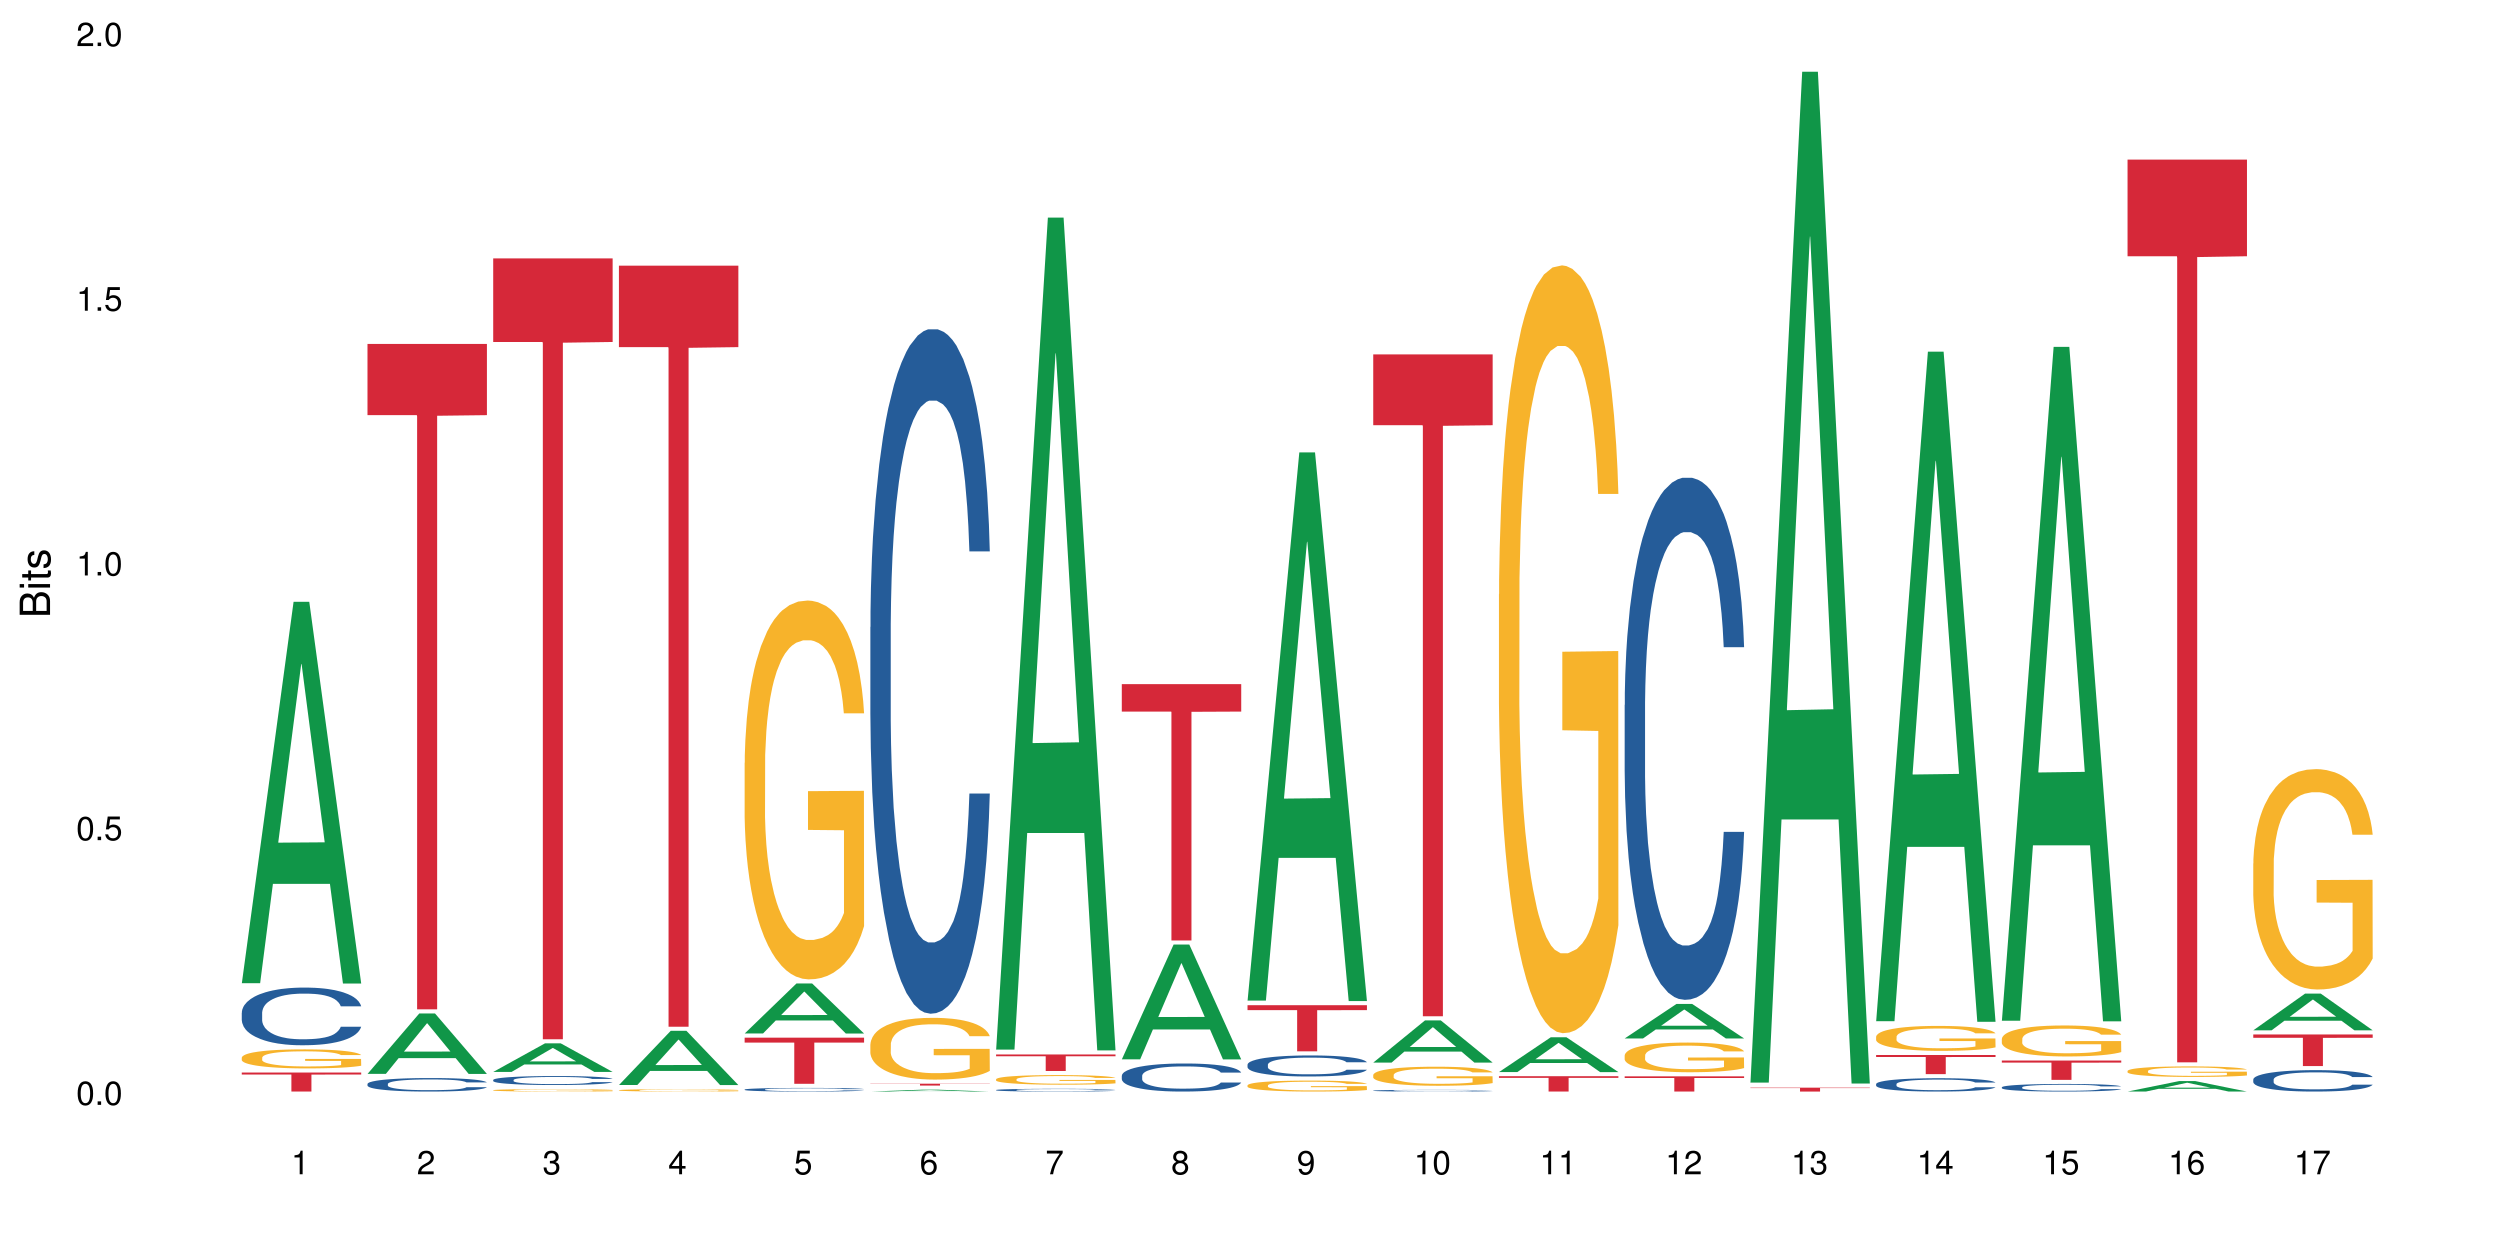 <?xml version="1.0" encoding="UTF-8"?>
<svg xmlns="http://www.w3.org/2000/svg" xmlns:xlink="http://www.w3.org/1999/xlink" width="720pt" height="360pt" viewBox="0 0 720 360" version="1.1">
<defs>
<g>
<symbol overflow="visible" id="glyph0-0">
<path style="stroke:none;" d=""/>
</symbol>
<symbol overflow="visible" id="glyph0-1">
<path style="stroke:none;" d="M 2.641 -6.797 C 2 -6.797 1.422 -6.531 1.078 -6.047 C 0.641 -5.453 0.406 -4.547 0.406 -3.297 C 0.406 -1 1.188 0.219 2.641 0.219 C 4.078 0.219 4.859 -1 4.859 -3.234 C 4.859 -4.562 4.656 -5.438 4.203 -6.047 C 3.844 -6.531 3.281 -6.797 2.641 -6.797 Z M 2.641 -6.047 C 3.547 -6.047 4 -5.125 4 -3.312 C 4 -1.375 3.562 -0.484 2.625 -0.484 C 1.734 -0.484 1.281 -1.422 1.281 -3.281 C 1.281 -5.141 1.734 -6.047 2.641 -6.047 Z M 2.641 -6.047 "/>
</symbol>
<symbol overflow="visible" id="glyph0-2">
<path style="stroke:none;" d="M 1.828 -1 L 0.828 -1 L 0.828 0 L 1.828 0 Z M 1.828 -1 "/>
</symbol>
<symbol overflow="visible" id="glyph0-3">
<path style="stroke:none;" d="M 4.562 -6.797 L 1.062 -6.797 L 0.547 -3.094 L 1.328 -3.094 C 1.719 -3.562 2.047 -3.734 2.578 -3.734 C 3.484 -3.734 4.062 -3.109 4.062 -2.094 C 4.062 -1.125 3.484 -0.531 2.578 -0.531 C 1.828 -0.531 1.375 -0.906 1.188 -1.672 L 0.328 -1.672 C 0.453 -1.109 0.547 -0.844 0.75 -0.594 C 1.125 -0.078 1.828 0.219 2.594 0.219 C 3.969 0.219 4.922 -0.781 4.922 -2.219 C 4.922 -3.562 4.031 -4.484 2.719 -4.484 C 2.25 -4.484 1.859 -4.359 1.469 -4.062 L 1.734 -5.969 L 4.562 -5.969 Z M 4.562 -6.797 "/>
</symbol>
<symbol overflow="visible" id="glyph0-4">
<path style="stroke:none;" d="M 2.484 -4.844 L 2.484 0 L 3.328 0 L 3.328 -6.797 L 2.766 -6.797 C 2.469 -5.75 2.281 -5.609 0.984 -5.453 L 0.984 -4.844 Z M 2.484 -4.844 "/>
</symbol>
<symbol overflow="visible" id="glyph0-5">
<path style="stroke:none;" d="M 4.859 -0.828 L 1.281 -0.828 C 1.359 -1.391 1.672 -1.75 2.5 -2.234 L 3.469 -2.75 C 4.406 -3.266 4.906 -3.969 4.906 -4.812 C 4.906 -5.375 4.672 -5.906 4.266 -6.266 C 3.859 -6.625 3.375 -6.797 2.719 -6.797 C 1.859 -6.797 1.219 -6.5 0.844 -5.922 C 0.609 -5.562 0.5 -5.125 0.484 -4.438 L 1.328 -4.438 C 1.359 -4.906 1.406 -5.188 1.531 -5.406 C 1.75 -5.812 2.188 -6.062 2.703 -6.062 C 3.469 -6.062 4.031 -5.516 4.031 -4.781 C 4.031 -4.25 3.719 -3.797 3.125 -3.438 L 2.234 -2.938 C 0.812 -2.141 0.406 -1.5 0.328 0 L 4.859 0 Z M 4.859 -0.828 "/>
</symbol>
<symbol overflow="visible" id="glyph0-6">
<path style="stroke:none;" d="M 2.125 -3.125 L 2.578 -3.125 C 3.516 -3.125 3.984 -2.703 3.984 -1.891 C 3.984 -1.031 3.469 -0.531 2.578 -0.531 C 1.656 -0.531 1.203 -0.984 1.156 -1.969 L 0.312 -1.969 C 0.344 -1.422 0.438 -1.078 0.609 -0.766 C 0.953 -0.109 1.625 0.219 2.547 0.219 C 3.953 0.219 4.859 -0.609 4.859 -1.906 C 4.859 -2.766 4.516 -3.25 3.703 -3.516 C 4.344 -3.766 4.656 -4.25 4.656 -4.938 C 4.656 -6.109 3.875 -6.797 2.578 -6.797 C 1.203 -6.797 0.484 -6.047 0.453 -4.609 L 1.297 -4.609 C 1.312 -5.016 1.344 -5.25 1.453 -5.453 C 1.641 -5.828 2.062 -6.062 2.594 -6.062 C 3.344 -6.062 3.797 -5.625 3.797 -4.906 C 3.797 -4.422 3.609 -4.141 3.25 -3.984 C 3.016 -3.891 2.719 -3.844 2.125 -3.844 Z M 2.125 -3.125 "/>
</symbol>
<symbol overflow="visible" id="glyph0-7">
<path style="stroke:none;" d="M 3.141 -1.625 L 3.141 0 L 3.984 0 L 3.984 -1.625 L 4.984 -1.625 L 4.984 -2.391 L 3.984 -2.391 L 3.984 -6.797 L 3.359 -6.797 L 0.266 -2.516 L 0.266 -1.625 Z M 3.141 -2.391 L 1 -2.391 L 3.141 -5.359 Z M 3.141 -2.391 "/>
</symbol>
<symbol overflow="visible" id="glyph0-8">
<path style="stroke:none;" d="M 4.781 -5.031 C 4.609 -6.141 3.891 -6.797 2.844 -6.797 C 2.094 -6.797 1.422 -6.438 1.031 -5.828 C 0.609 -5.172 0.406 -4.344 0.406 -3.094 C 0.406 -1.953 0.578 -1.234 0.984 -0.625 C 1.359 -0.078 1.953 0.219 2.703 0.219 C 3.984 0.219 4.922 -0.734 4.922 -2.078 C 4.922 -3.344 4.062 -4.234 2.844 -4.234 C 2.172 -4.234 1.641 -3.969 1.281 -3.469 C 1.281 -5.125 1.828 -6.047 2.797 -6.047 C 3.391 -6.047 3.797 -5.672 3.938 -5.031 Z M 2.734 -3.484 C 3.547 -3.484 4.062 -2.922 4.062 -2 C 4.062 -1.156 3.484 -0.531 2.703 -0.531 C 1.922 -0.531 1.328 -1.188 1.328 -2.047 C 1.328 -2.891 1.906 -3.484 2.734 -3.484 Z M 2.734 -3.484 "/>
</symbol>
<symbol overflow="visible" id="glyph0-9">
<path style="stroke:none;" d="M 4.984 -6.797 L 0.438 -6.797 L 0.438 -5.969 L 4.109 -5.969 C 2.5 -3.656 1.828 -2.234 1.328 0 L 2.219 0 C 2.594 -2.172 3.453 -4.047 4.984 -6.094 Z M 4.984 -6.797 "/>
</symbol>
<symbol overflow="visible" id="glyph0-10">
<path style="stroke:none;" d="M 3.75 -3.578 C 4.453 -4 4.688 -4.344 4.688 -4.984 C 4.688 -6.047 3.844 -6.797 2.641 -6.797 C 1.438 -6.797 0.594 -6.047 0.594 -4.984 C 0.594 -4.359 0.828 -4.016 1.516 -3.578 C 0.734 -3.203 0.359 -2.641 0.359 -1.891 C 0.359 -0.641 1.297 0.219 2.641 0.219 C 3.984 0.219 4.922 -0.641 4.922 -1.875 C 4.922 -2.641 4.531 -3.203 3.75 -3.578 Z M 2.641 -6.047 C 3.359 -6.047 3.812 -5.625 3.812 -4.969 C 3.812 -4.344 3.344 -3.922 2.641 -3.922 C 1.922 -3.922 1.453 -4.344 1.453 -4.984 C 1.453 -5.625 1.922 -6.047 2.641 -6.047 Z M 2.641 -3.203 C 3.484 -3.203 4.062 -2.672 4.062 -1.875 C 4.062 -1.062 3.484 -0.531 2.625 -0.531 C 1.797 -0.531 1.219 -1.078 1.219 -1.875 C 1.219 -2.672 1.797 -3.203 2.641 -3.203 Z M 2.641 -3.203 "/>
</symbol>
<symbol overflow="visible" id="glyph0-11">
<path style="stroke:none;" d="M 0.516 -1.547 C 0.672 -0.438 1.406 0.219 2.438 0.219 C 3.188 0.219 3.859 -0.141 4.266 -0.75 C 4.688 -1.406 4.891 -2.25 4.891 -3.484 C 4.891 -4.625 4.703 -5.359 4.312 -5.953 C 3.938 -6.5 3.344 -6.797 2.594 -6.797 C 1.297 -6.797 0.359 -5.844 0.359 -4.516 C 0.359 -3.25 1.234 -2.344 2.453 -2.344 C 3.094 -2.344 3.562 -2.578 4.016 -3.109 C 4 -1.453 3.469 -0.531 2.5 -0.531 C 1.906 -0.531 1.484 -0.906 1.359 -1.547 Z M 2.578 -6.062 C 3.375 -6.062 3.969 -5.406 3.969 -4.531 C 3.969 -3.688 3.375 -3.094 2.547 -3.094 C 1.734 -3.094 1.234 -3.672 1.234 -4.578 C 1.234 -5.438 1.797 -6.062 2.578 -6.062 Z M 2.578 -6.062 "/>
</symbol>
<symbol overflow="visible" id="glyph1-0">
<path style="stroke:none;" d=""/>
</symbol>
<symbol overflow="visible" id="glyph1-1">
<path style="stroke:none;" d="M 0 -0.953 L 0 -4.891 C 0 -5.719 -0.234 -6.344 -0.734 -6.797 C -1.188 -7.234 -1.812 -7.469 -2.5 -7.469 C -3.547 -7.469 -4.188 -7 -4.625 -5.875 C -4.984 -6.672 -5.641 -7.094 -6.531 -7.094 C -7.156 -7.094 -7.734 -6.859 -8.141 -6.391 C -8.562 -5.938 -8.75 -5.344 -8.75 -4.5 L -8.75 -0.953 Z M -4.984 -2.062 L -7.766 -2.062 L -7.766 -4.219 C -7.766 -4.844 -7.688 -5.203 -7.453 -5.5 C -7.219 -5.812 -6.859 -5.969 -6.375 -5.969 C -5.906 -5.969 -5.531 -5.812 -5.297 -5.5 C -5.062 -5.203 -4.984 -4.844 -4.984 -4.219 Z M -0.984 -2.062 L -4 -2.062 L -4 -4.781 C -4 -5.328 -3.859 -5.688 -3.578 -5.953 C -3.297 -6.219 -2.922 -6.359 -2.484 -6.359 C -2.062 -6.359 -1.688 -6.219 -1.406 -5.953 C -1.109 -5.688 -0.984 -5.328 -0.984 -4.781 Z M -0.984 -2.062 "/>
</symbol>
<symbol overflow="visible" id="glyph1-2">
<path style="stroke:none;" d="M -6.281 -1.797 L -6.281 -0.797 L 0 -0.797 L 0 -1.797 Z M -8.75 -1.797 L -8.75 -0.797 L -7.484 -0.797 L -7.484 -1.797 Z M -8.75 -1.797 "/>
</symbol>
<symbol overflow="visible" id="glyph1-3">
<path style="stroke:none;" d="M -6.281 -3.047 L -6.281 -2.016 L -8.016 -2.016 L -8.016 -1.016 L -6.281 -1.016 L -6.281 -0.172 L -5.469 -0.172 L -5.469 -1.016 L -0.719 -1.016 C -0.078 -1.016 0.281 -1.453 0.281 -2.234 C 0.281 -2.469 0.25 -2.719 0.188 -3.047 L -0.641 -3.047 C -0.609 -2.922 -0.594 -2.766 -0.594 -2.562 C -0.594 -2.141 -0.719 -2.016 -1.156 -2.016 L -5.469 -2.016 L -5.469 -3.047 Z M -6.281 -3.047 "/>
</symbol>
<symbol overflow="visible" id="glyph1-4">
<path style="stroke:none;" d="M -4.531 -5.25 C -5.766 -5.25 -6.469 -4.422 -6.469 -2.969 C -6.469 -1.516 -5.719 -0.562 -4.547 -0.562 C -3.562 -0.562 -3.094 -1.062 -2.734 -2.562 L -2.516 -3.484 C -2.344 -4.188 -2.094 -4.469 -1.625 -4.469 C -1.047 -4.469 -0.641 -3.875 -0.641 -3 C -0.641 -2.453 -0.797 -2 -1.062 -1.75 C -1.25 -1.594 -1.422 -1.531 -1.875 -1.469 L -1.875 -0.406 C -0.422 -0.453 0.281 -1.266 0.281 -2.922 C 0.281 -4.5 -0.5 -5.516 -1.719 -5.516 C -2.656 -5.516 -3.172 -4.984 -3.469 -3.734 L -3.703 -2.766 C -3.891 -1.953 -4.156 -1.609 -4.594 -1.609 C -5.172 -1.609 -5.547 -2.125 -5.547 -2.938 C -5.547 -3.75 -5.203 -4.172 -4.531 -4.203 Z M -4.531 -5.25 "/>
</symbol>
</g>
</defs>
<g id="surface25098">
<rect x="0" y="0" width="720" height="360" style="fill:rgb(100%,100%,100%);fill-opacity:1;stroke:none;"/>
<path style=" stroke:none;fill-rule:nonzero;fill:rgb(6.275%,58.824%,28.235%);fill-opacity:1;" d="M 69.629 283.156 L 69.668 283.051 L 84.551 173.32 L 89.07 173.32 L 104.027 283.258 L 98.77 283.258 L 95.023 254.559 L 78.598 254.559 L 74.922 283.156 L 69.629 283.156 L 80.176 242.688 L 93.516 242.586 L 86.863 191.281 L 86.789 191.18 L 86.719 191.488 L 80.141 242.586 L 80.176 242.688 Z M 69.629 283.156 "/>
<path style=" stroke:none;fill-rule:nonzero;fill:rgb(14.51%,36.078%,60%);fill-opacity:1;" d="M 69.629 291.66 L 69.672 291.645 L 69.672 291.281 L 69.797 290.703 L 70.09 289.977 L 70.383 289.477 L 71.141 288.578 L 72.188 287.715 L 73.277 287.047 L 74.074 286.652 L 74.789 286.348 L 76.426 285.789 L 77.473 285.5 L 78.605 285.242 L 79.992 284.984 L 80.996 284.832 L 83.262 284.59 L 84.941 284.484 L 86.242 284.438 L 89.051 284.438 L 90.73 284.496 L 91.945 284.574 L 93.289 284.695 L 94.422 284.832 L 96.391 285.164 L 98.152 285.59 L 98.949 285.832 L 100.207 286.305 L 101.172 286.758 L 101.844 287.152 L 102.602 287.715 L 103.27 288.398 L 103.773 289.172 L 104.027 289.824 L 98.152 289.824 L 97.859 289.215 L 97.523 288.746 L 96.895 288.125 L 96.266 287.684 L 95.387 287.246 L 94.586 286.957 L 93.496 286.668 L 92.531 286.484 L 91.527 286.348 L 90.562 286.258 L 88.715 286.168 L 86.574 286.168 L 85.777 286.199 L 84.145 286.32 L 83.262 286.426 L 82.004 286.637 L 81.121 286.836 L 80.074 287.137 L 79.359 287.395 L 78.48 287.789 L 77.852 288.141 L 77.137 288.641 L 76.719 289.02 L 76.34 289.445 L 76.004 289.945 L 75.754 290.477 L 75.586 291.039 L 75.5 291.582 L 75.5 293.938 L 75.586 294.48 L 75.797 295.117 L 76.34 296.043 L 77.137 296.848 L 78.062 297.484 L 78.941 297.941 L 79.445 298.152 L 80.117 298.395 L 81.164 298.699 L 82.676 299.004 L 83.555 299.125 L 84.898 299.246 L 86.281 299.309 L 88.129 299.309 L 89.766 299.246 L 90.855 299.172 L 91.988 299.051 L 93.539 298.789 L 94.504 298.547 L 95.344 298.262 L 95.973 297.973 L 96.391 297.73 L 97.02 297.258 L 97.523 296.742 L 97.902 296.211 L 98.152 295.695 L 104.027 295.695 L 103.773 296.301 L 103.398 296.895 L 103.02 297.336 L 102.434 297.867 L 101.762 298.336 L 100.797 298.867 L 100 299.215 L 98.949 299.594 L 97.984 299.883 L 96.938 300.141 L 95.387 300.445 L 94.379 300.598 L 93.289 300.734 L 91.988 300.855 L 90.352 300.961 L 88.59 301.02 L 86.953 301.035 L 85.191 301.008 L 83.891 300.945 L 82.172 300.809 L 80.031 300.535 L 78.48 300.246 L 77.266 299.961 L 76.215 299.656 L 75.039 299.246 L 73.531 298.578 L 72.609 298.062 L 71.977 297.637 L 71.266 297.047 L 70.762 296.516 L 70.176 295.664 L 69.754 294.59 L 69.629 293.754 Z M 69.629 291.66 "/>
<path style=" stroke:none;fill-rule:nonzero;fill:rgb(96.863%,70.196%,16.863%);fill-opacity:1;" d="M 69.629 304.566 L 69.672 304.562 L 69.672 304.461 L 69.84 304.234 L 70.258 303.926 L 70.805 303.668 L 71.391 303.469 L 71.77 303.363 L 72.398 303.215 L 72.941 303.102 L 74.328 302.879 L 76.09 302.668 L 77.055 302.578 L 78.145 302.492 L 79.695 302.398 L 80.41 302.363 L 82.59 302.281 L 85.066 302.23 L 87.793 302.215 L 89.051 302.223 L 90.77 302.242 L 93.121 302.297 L 94.461 302.348 L 95.512 302.398 L 96.602 302.461 L 97.945 302.562 L 99.203 302.684 L 100.207 302.801 L 101.215 302.953 L 102.055 303.113 L 102.766 303.289 L 103.398 303.5 L 103.773 303.676 L 104.027 303.852 L 98.195 303.852 L 97.859 303.676 L 97.48 303.539 L 96.852 303.375 L 96.223 303.254 L 95.594 303.16 L 94.422 303.027 L 93.414 302.949 L 92.156 302.879 L 90.938 302.832 L 89.555 302.801 L 88.715 302.793 L 86.492 302.793 L 84.48 302.828 L 83.305 302.867 L 82.465 302.906 L 81.289 302.984 L 80.578 303.043 L 80.156 303.082 L 78.898 303.238 L 78.062 303.379 L 77.598 303.473 L 77.012 303.625 L 76.594 303.758 L 76.133 303.961 L 75.879 304.109 L 75.543 304.449 L 75.5 305.352 L 75.629 305.543 L 75.879 305.75 L 76.215 305.93 L 76.719 306.121 L 77.223 306.266 L 78.102 306.461 L 78.859 306.59 L 79.445 306.676 L 80.578 306.812 L 81.039 306.855 L 82.129 306.945 L 83.262 307.016 L 84.645 307.078 L 85.695 307.105 L 87.371 307.133 L 89.512 307.133 L 92.027 307.102 L 93.625 307.062 L 94.715 307.023 L 95.426 306.988 L 96.309 306.934 L 96.938 306.883 L 97.523 306.828 L 98.238 306.742 L 98.238 305.543 L 87.875 305.539 L 87.875 304.977 L 103.984 304.973 L 104.027 306.934 L 103.145 307.066 L 102.055 307.199 L 101.004 307.297 L 99.914 307.383 L 98.363 307.477 L 97.105 307.539 L 95.176 307.609 L 93.414 307.652 L 91.566 307.684 L 89.934 307.699 L 88.004 307.703 L 86.281 307.695 L 84.438 307.664 L 82.969 307.625 L 81.625 307.574 L 80.285 307.508 L 78.605 307.402 L 77.516 307.316 L 76.383 307.211 L 75.25 307.086 L 74.242 306.953 L 73.574 306.848 L 72.902 306.727 L 72.188 306.574 L 71.516 306.406 L 71.012 306.25 L 70.551 306.074 L 70.215 305.91 L 69.883 305.684 L 69.715 305.504 L 69.629 305.348 Z M 69.629 304.566 "/>
<path style=" stroke:none;fill-rule:nonzero;fill:rgb(83.922%,15.686%,22.353%);fill-opacity:1;" d="M 69.629 308.883 L 104.027 308.883 L 104.027 309.469 L 89.691 309.477 L 89.691 314.371 L 83.922 314.371 L 83.922 309.48 L 83.84 309.469 L 69.629 309.469 Z M 69.629 308.883 "/>
<path style=" stroke:none;fill-rule:nonzero;fill:rgb(6.275%,58.824%,28.235%);fill-opacity:1;" d="M 105.836 309.281 L 105.871 309.262 L 120.758 291.871 L 125.277 291.871 L 140.234 309.297 L 134.977 309.297 L 131.23 304.746 L 114.805 304.746 L 111.129 309.281 L 105.836 309.281 L 116.383 302.867 L 129.723 302.848 L 123.07 294.719 L 122.996 294.699 L 122.926 294.75 L 116.348 302.848 L 116.383 302.867 Z M 105.836 309.281 "/>
<path style=" stroke:none;fill-rule:nonzero;fill:rgb(14.51%,36.078%,60%);fill-opacity:1;" d="M 105.836 312.172 L 105.879 312.168 L 105.879 312.082 L 106.004 311.945 L 106.297 311.773 L 106.59 311.656 L 107.348 311.449 L 108.395 311.246 L 109.484 311.09 L 110.281 310.996 L 110.996 310.926 L 112.633 310.793 L 113.68 310.727 L 114.812 310.664 L 116.195 310.605 L 117.203 310.57 L 119.469 310.512 L 121.148 310.488 L 122.449 310.477 L 125.258 310.477 L 126.938 310.488 L 128.152 310.508 L 129.496 310.535 L 130.629 310.57 L 132.598 310.648 L 134.359 310.746 L 135.156 310.805 L 136.414 310.914 L 137.379 311.02 L 138.051 311.113 L 138.809 311.246 L 139.477 311.406 L 139.98 311.586 L 140.234 311.738 L 134.359 311.738 L 134.066 311.598 L 133.73 311.488 L 133.102 311.34 L 132.473 311.238 L 131.59 311.133 L 130.793 311.066 L 129.703 311 L 128.738 310.957 L 127.734 310.926 L 126.77 310.902 L 124.922 310.883 L 122.781 310.883 L 121.984 310.891 L 120.352 310.918 L 119.469 310.941 L 118.211 310.992 L 117.328 311.039 L 116.281 311.109 L 115.566 311.172 L 114.688 311.262 L 114.059 311.344 L 113.344 311.461 L 112.926 311.551 L 112.547 311.652 L 112.211 311.77 L 111.961 311.895 L 111.793 312.023 L 111.707 312.152 L 111.707 312.703 L 111.793 312.832 L 112.004 312.98 L 112.547 313.199 L 113.344 313.387 L 114.27 313.539 L 115.148 313.645 L 115.652 313.695 L 116.324 313.75 L 117.371 313.824 L 118.883 313.895 L 119.762 313.922 L 121.105 313.949 L 122.488 313.965 L 124.336 313.965 L 125.973 313.949 L 127.062 313.934 L 128.195 313.902 L 129.746 313.844 L 130.711 313.785 L 131.551 313.719 L 132.18 313.652 L 132.598 313.594 L 133.227 313.484 L 133.73 313.363 L 134.109 313.238 L 134.359 313.117 L 140.234 313.117 L 139.98 313.262 L 139.605 313.398 L 139.227 313.504 L 138.641 313.625 L 137.969 313.738 L 137.004 313.863 L 136.207 313.945 L 135.156 314.031 L 134.191 314.102 L 133.145 314.16 L 131.59 314.23 L 130.586 314.266 L 129.496 314.301 L 128.195 314.328 L 126.559 314.352 L 124.797 314.367 L 123.16 314.371 L 121.398 314.363 L 120.098 314.348 L 118.379 314.316 L 116.238 314.254 L 114.688 314.184 L 113.469 314.117 L 112.422 314.047 L 111.246 313.949 L 109.738 313.793 L 108.816 313.672 L 108.184 313.574 L 107.473 313.434 L 106.969 313.309 L 106.383 313.109 L 105.961 312.859 L 105.836 312.66 Z M 105.836 312.172 "/>
<path style=" stroke:none;fill-rule:nonzero;fill:rgb(83.922%,15.686%,22.353%);fill-opacity:1;" d="M 105.836 99.047 L 140.234 99.047 L 140.234 119.562 L 125.898 119.742 L 125.898 290.691 L 120.129 290.691 L 120.129 119.922 L 120.047 119.562 L 105.836 119.562 Z M 105.836 99.047 "/>
<path style=" stroke:none;fill-rule:nonzero;fill:rgb(6.275%,58.824%,28.235%);fill-opacity:1;" d="M 142.043 308.711 L 142.078 308.703 L 156.965 300.48 L 161.484 300.48 L 176.441 308.719 L 171.184 308.719 L 167.438 306.566 L 151.012 306.566 L 147.336 308.711 L 142.043 308.711 L 152.59 305.68 L 165.93 305.672 L 159.277 301.824 L 159.203 301.816 L 159.133 301.84 L 152.555 305.672 L 152.59 305.68 Z M 142.043 308.711 "/>
<path style=" stroke:none;fill-rule:nonzero;fill:rgb(14.51%,36.078%,60%);fill-opacity:1;" d="M 142.043 311.023 L 142.086 311.023 L 142.086 310.965 L 142.211 310.875 L 142.504 310.762 L 142.797 310.684 L 143.555 310.543 L 144.602 310.41 L 145.691 310.305 L 146.488 310.242 L 147.203 310.195 L 148.84 310.109 L 149.887 310.062 L 151.02 310.023 L 152.402 309.984 L 153.41 309.961 L 155.676 309.922 L 157.355 309.906 L 158.652 309.898 L 161.465 309.898 L 163.145 309.906 L 164.359 309.918 L 165.703 309.938 L 166.832 309.961 L 168.805 310.012 L 170.566 310.078 L 171.363 310.117 L 172.621 310.191 L 173.586 310.262 L 174.258 310.32 L 175.012 310.41 L 175.684 310.516 L 176.188 310.637 L 176.441 310.738 L 170.566 310.738 L 170.273 310.645 L 169.938 310.57 L 169.309 310.473 L 168.68 310.406 L 167.797 310.336 L 167 310.293 L 165.91 310.246 L 164.945 310.219 L 163.941 310.195 L 162.977 310.184 L 161.129 310.168 L 158.988 310.168 L 158.191 310.172 L 156.559 310.191 L 155.676 310.207 L 154.418 310.242 L 153.535 310.273 L 152.488 310.32 L 151.773 310.359 L 150.895 310.422 L 150.266 310.477 L 149.551 310.555 L 149.133 310.613 L 148.754 310.68 L 148.418 310.758 L 148.168 310.84 L 148 310.93 L 147.914 311.012 L 147.914 311.379 L 148 311.465 L 148.211 311.562 L 148.754 311.707 L 149.551 311.832 L 150.473 311.934 L 151.355 312.004 L 151.859 312.039 L 152.531 312.074 L 153.578 312.121 L 155.09 312.168 L 155.969 312.188 L 157.312 312.207 L 158.695 312.219 L 160.543 312.219 L 162.18 312.207 L 163.27 312.195 L 164.402 312.176 L 165.953 312.137 L 166.918 312.098 L 167.758 312.055 L 168.387 312.008 L 168.805 311.973 L 169.434 311.898 L 169.938 311.816 L 170.316 311.734 L 170.566 311.652 L 176.441 311.652 L 176.188 311.75 L 175.812 311.84 L 175.434 311.91 L 174.848 311.992 L 174.176 312.066 L 173.211 312.148 L 172.414 312.203 L 171.363 312.262 L 170.398 312.309 L 169.352 312.348 L 167.797 312.395 L 166.793 312.418 L 165.703 312.441 L 164.402 312.457 L 162.766 312.477 L 161.004 312.484 L 159.367 312.488 L 157.605 312.48 L 156.305 312.473 L 154.586 312.453 L 152.445 312.41 L 150.895 312.363 L 149.676 312.32 L 148.629 312.273 L 147.453 312.207 L 145.945 312.105 L 145.02 312.023 L 144.391 311.957 L 143.68 311.863 L 143.176 311.781 L 142.59 311.648 L 142.168 311.48 L 142.043 311.352 Z M 142.043 311.023 "/>
<path style=" stroke:none;fill-rule:nonzero;fill:rgb(96.863%,70.196%,16.863%);fill-opacity:1;" d="M 142.043 313.969 L 142.086 313.969 L 142.086 313.953 L 142.254 313.926 L 142.672 313.887 L 143.219 313.852 L 143.805 313.828 L 144.184 313.812 L 144.812 313.793 L 145.355 313.781 L 146.742 313.75 L 148.504 313.723 L 149.469 313.711 L 150.559 313.703 L 152.109 313.691 L 152.824 313.684 L 155.004 313.676 L 157.48 313.668 L 163.184 313.668 L 165.535 313.676 L 166.875 313.684 L 167.926 313.691 L 169.016 313.699 L 170.359 313.711 L 171.617 313.727 L 172.621 313.742 L 173.629 313.762 L 174.469 313.781 L 175.18 313.805 L 175.812 313.832 L 176.188 313.855 L 176.441 313.875 L 170.609 313.875 L 170.273 313.855 L 169.895 313.836 L 169.266 313.816 L 168.637 313.801 L 168.008 313.789 L 166.832 313.77 L 165.828 313.762 L 164.57 313.75 L 163.352 313.746 L 161.969 313.742 L 158.906 313.742 L 156.891 313.746 L 155.719 313.75 L 154.879 313.754 L 153.703 313.766 L 152.992 313.773 L 152.57 313.777 L 151.312 313.797 L 150.473 313.816 L 150.012 313.828 L 149.426 313.848 L 149.008 313.863 L 148.547 313.891 L 148.293 313.91 L 147.957 313.953 L 147.914 314.07 L 148.043 314.094 L 148.293 314.121 L 148.629 314.145 L 149.133 314.168 L 149.637 314.188 L 150.516 314.211 L 151.273 314.227 L 151.859 314.238 L 152.992 314.258 L 153.453 314.262 L 154.543 314.273 L 155.676 314.281 L 157.059 314.289 L 158.109 314.293 L 159.785 314.297 L 161.926 314.297 L 164.441 314.293 L 166.035 314.289 L 167.129 314.281 L 167.84 314.277 L 168.723 314.273 L 169.352 314.266 L 169.938 314.258 L 170.652 314.246 L 170.652 314.094 L 160.289 314.094 L 160.289 314.02 L 176.398 314.02 L 176.441 314.273 L 175.559 314.289 L 174.469 314.305 L 173.418 314.32 L 172.328 314.328 L 170.777 314.34 L 169.52 314.348 L 167.59 314.359 L 165.828 314.363 L 163.98 314.367 L 162.344 314.371 L 158.695 314.371 L 156.852 314.367 L 155.383 314.359 L 154.039 314.355 L 152.699 314.344 L 151.02 314.332 L 149.93 314.32 L 148.797 314.309 L 147.664 314.293 L 146.656 314.273 L 145.984 314.262 L 145.316 314.246 L 144.602 314.227 L 143.93 314.203 L 143.426 314.184 L 142.965 314.16 L 142.629 314.141 L 142.293 314.113 L 142.129 314.09 L 142.043 314.066 Z M 142.043 313.969 "/>
<path style=" stroke:none;fill-rule:nonzero;fill:rgb(83.922%,15.686%,22.353%);fill-opacity:1;" d="M 142.043 74.414 L 176.441 74.414 L 176.441 98.488 L 162.105 98.699 L 162.105 299.301 L 156.336 299.301 L 156.336 98.91 L 156.254 98.488 L 142.043 98.488 Z M 142.043 74.414 "/>
<path style=" stroke:none;fill-rule:nonzero;fill:rgb(6.275%,58.824%,28.235%);fill-opacity:1;" d="M 178.25 312.488 L 178.285 312.473 L 193.172 296.875 L 197.691 296.875 L 212.648 312.504 L 207.391 312.504 L 203.645 308.422 L 187.219 308.422 L 183.543 312.488 L 178.25 312.488 L 188.797 306.734 L 202.137 306.723 L 195.484 299.43 L 195.41 299.414 L 195.34 299.457 L 188.762 306.723 L 188.797 306.734 Z M 178.25 312.488 "/>
<path style=" stroke:none;fill-rule:nonzero;fill:rgb(96.863%,70.196%,16.863%);fill-opacity:1;" d="M 178.25 313.977 L 178.293 313.977 L 178.293 313.965 L 178.461 313.938 L 178.879 313.898 L 179.426 313.863 L 180.012 313.84 L 180.391 313.828 L 181.02 313.809 L 181.562 313.793 L 182.949 313.766 L 184.711 313.738 L 185.676 313.727 L 186.766 313.719 L 188.316 313.707 L 189.031 313.699 L 191.211 313.691 L 193.688 313.684 L 197.672 313.684 L 199.391 313.688 L 201.742 313.691 L 203.082 313.699 L 204.133 313.707 L 205.223 313.715 L 206.562 313.727 L 207.824 313.742 L 208.828 313.758 L 209.836 313.773 L 210.676 313.797 L 211.387 313.816 L 212.016 313.844 L 212.395 313.867 L 212.648 313.887 L 206.816 313.887 L 206.48 313.867 L 206.102 313.848 L 205.473 313.828 L 204.844 313.812 L 204.215 313.801 L 203.039 313.785 L 202.035 313.773 L 200.777 313.766 L 199.559 313.762 L 198.176 313.758 L 197.336 313.754 L 195.113 313.754 L 193.098 313.758 L 191.926 313.766 L 191.086 313.77 L 189.91 313.777 L 189.199 313.785 L 188.777 313.793 L 187.52 313.812 L 186.68 313.828 L 186.219 313.84 L 185.633 313.859 L 185.215 313.875 L 184.754 313.902 L 184.5 313.922 L 184.164 313.965 L 184.121 314.074 L 184.25 314.102 L 184.5 314.125 L 184.836 314.148 L 185.34 314.172 L 185.844 314.191 L 186.723 314.215 L 187.48 314.23 L 188.066 314.242 L 189.199 314.258 L 189.66 314.266 L 190.75 314.277 L 191.883 314.285 L 193.266 314.293 L 194.316 314.297 L 195.992 314.301 L 198.133 314.301 L 200.648 314.297 L 202.242 314.289 L 203.336 314.285 L 204.047 314.281 L 204.93 314.273 L 205.559 314.27 L 206.145 314.262 L 206.859 314.25 L 206.859 314.102 L 196.496 314.098 L 196.496 314.027 L 212.605 314.027 L 212.648 314.273 L 211.766 314.289 L 210.676 314.309 L 209.625 314.32 L 208.535 314.332 L 206.984 314.344 L 205.727 314.352 L 203.797 314.359 L 202.035 314.363 L 200.188 314.367 L 198.551 314.371 L 194.902 314.371 L 193.059 314.367 L 191.59 314.359 L 190.246 314.355 L 188.906 314.348 L 187.227 314.332 L 186.137 314.324 L 183.871 314.293 L 182.863 314.277 L 182.191 314.262 L 181.523 314.25 L 180.809 314.23 L 180.137 314.207 L 179.633 314.188 L 179.172 314.168 L 178.836 314.145 L 178.5 314.117 L 178.336 314.094 L 178.25 314.074 Z M 178.25 313.977 "/>
<path style=" stroke:none;fill-rule:nonzero;fill:rgb(83.922%,15.686%,22.353%);fill-opacity:1;" d="M 178.25 76.508 L 212.648 76.508 L 212.648 99.969 L 198.312 100.176 L 198.312 295.695 L 192.543 295.695 L 192.543 100.379 L 192.461 99.969 L 178.25 99.969 Z M 178.25 76.508 "/>
<path style=" stroke:none;fill-rule:nonzero;fill:rgb(6.275%,58.824%,28.235%);fill-opacity:1;" d="M 214.457 297.645 L 214.492 297.633 L 229.379 283.242 L 233.898 283.242 L 248.855 297.66 L 243.598 297.66 L 239.852 293.895 L 223.422 293.895 L 219.75 297.645 L 214.457 297.645 L 225.004 292.34 L 238.344 292.324 L 231.691 285.598 L 231.617 285.586 L 231.547 285.625 L 224.969 292.324 L 225.004 292.34 Z M 214.457 297.645 "/>
<path style=" stroke:none;fill-rule:nonzero;fill:rgb(14.51%,36.078%,60%);fill-opacity:1;" d="M 214.457 313.777 L 214.5 313.777 L 214.5 313.754 L 214.625 313.719 L 214.918 313.672 L 215.211 313.641 L 215.969 313.582 L 217.016 313.527 L 218.105 313.488 L 218.902 313.461 L 219.617 313.441 L 221.254 313.406 L 222.301 313.391 L 223.434 313.371 L 224.816 313.355 L 225.824 313.348 L 228.09 313.332 L 229.77 313.324 L 231.066 313.32 L 233.879 313.32 L 235.555 313.324 L 236.773 313.332 L 238.117 313.34 L 239.246 313.348 L 241.219 313.367 L 242.98 313.395 L 243.777 313.41 L 245.035 313.441 L 246 313.469 L 246.672 313.492 L 247.426 313.527 L 248.098 313.57 L 248.602 313.621 L 248.855 313.664 L 242.98 313.664 L 242.688 313.625 L 242.352 313.594 L 241.723 313.555 L 241.094 313.527 L 240.211 313.5 L 239.414 313.48 L 238.324 313.465 L 237.359 313.453 L 236.352 313.441 L 235.391 313.438 L 233.543 313.43 L 231.402 313.43 L 230.605 313.434 L 228.973 313.441 L 228.09 313.449 L 226.832 313.461 L 225.949 313.473 L 224.902 313.492 L 224.188 313.508 L 223.309 313.535 L 222.68 313.555 L 221.965 313.586 L 221.547 313.613 L 221.168 313.637 L 220.832 313.672 L 220.582 313.703 L 220.414 313.738 L 220.328 313.773 L 220.328 313.922 L 220.414 313.957 L 220.625 313.996 L 221.168 314.055 L 221.965 314.105 L 222.887 314.145 L 223.77 314.176 L 224.945 314.203 L 225.992 314.223 L 227.504 314.242 L 228.383 314.25 L 229.727 314.258 L 231.109 314.262 L 232.957 314.262 L 234.59 314.258 L 235.684 314.254 L 236.816 314.246 L 238.367 314.23 L 239.332 314.215 L 240.172 314.195 L 240.801 314.176 L 241.219 314.16 L 241.848 314.133 L 242.352 314.098 L 242.73 314.066 L 242.98 314.035 L 248.855 314.035 L 248.602 314.07 L 248.223 314.109 L 247.848 314.137 L 247.258 314.172 L 246.59 314.199 L 245.625 314.234 L 244.828 314.254 L 243.777 314.281 L 242.812 314.297 L 241.766 314.312 L 240.211 314.332 L 239.207 314.344 L 238.117 314.352 L 236.816 314.359 L 235.18 314.367 L 233.418 314.371 L 231.781 314.371 L 230.02 314.367 L 228.719 314.363 L 227 314.355 L 224.859 314.34 L 223.309 314.32 L 222.09 314.301 L 221.043 314.285 L 219.867 314.258 L 218.359 314.215 L 217.434 314.184 L 216.805 314.156 L 216.094 314.117 L 215.59 314.086 L 215.004 314.031 L 214.582 313.965 L 214.457 313.91 Z M 214.457 313.777 "/>
<path style=" stroke:none;fill-rule:nonzero;fill:rgb(96.863%,70.196%,16.863%);fill-opacity:1;" d="M 214.457 219.684 L 214.5 219.586 L 214.5 217.594 L 214.668 213.109 L 215.086 206.93 L 215.633 201.848 L 216.219 197.863 L 216.598 195.77 L 217.227 192.781 L 217.77 190.586 L 219.156 186.105 L 220.918 181.918 L 221.883 180.125 L 222.973 178.43 L 224.523 176.539 L 225.238 175.84 L 227.418 174.246 L 229.895 173.25 L 232.621 172.949 L 233.879 173.051 L 235.598 173.449 L 237.949 174.543 L 239.289 175.543 L 240.34 176.539 L 241.43 177.832 L 242.77 179.824 L 244.031 182.219 L 245.035 184.609 L 246.043 187.598 L 246.883 190.785 L 247.594 194.273 L 248.223 198.461 L 248.602 201.949 L 248.855 205.434 L 243.023 205.434 L 242.688 201.949 L 242.309 199.258 L 241.68 195.969 L 241.051 193.578 L 240.422 191.684 L 239.246 189.094 L 238.242 187.5 L 236.984 186.105 L 235.766 185.207 L 234.383 184.609 L 233.543 184.41 L 231.32 184.41 L 229.305 185.105 L 228.133 185.906 L 227.293 186.703 L 226.117 188.195 L 225.406 189.391 L 224.984 190.188 L 223.727 193.277 L 222.887 196.066 L 222.426 197.961 L 221.84 200.949 L 221.422 203.641 L 220.957 207.629 L 220.707 210.617 L 220.371 217.395 L 220.328 235.328 L 220.457 239.117 L 220.707 243.199 L 221.043 246.789 L 221.547 250.574 L 222.051 253.465 L 222.93 257.352 L 223.684 259.941 L 224.273 261.637 L 225.406 264.324 L 225.867 265.223 L 226.957 267.016 L 228.09 268.41 L 229.473 269.605 L 230.523 270.203 L 232.199 270.703 L 234.34 270.703 L 236.855 270.105 L 238.449 269.309 L 239.543 268.512 L 240.254 267.812 L 241.137 266.719 L 241.766 265.723 L 242.352 264.625 L 243.066 262.93 L 243.066 239.117 L 232.703 239.016 L 232.703 227.855 L 248.812 227.754 L 248.855 266.719 L 247.973 269.406 L 246.883 272 L 245.832 273.992 L 244.742 275.684 L 243.191 277.578 L 241.934 278.773 L 240.004 280.168 L 238.242 281.066 L 236.395 281.664 L 234.758 281.965 L 232.828 282.062 L 231.109 281.863 L 229.266 281.266 L 227.797 280.469 L 226.453 279.473 L 225.113 278.176 L 223.434 276.086 L 222.344 274.391 L 221.211 272.297 L 220.078 269.805 L 219.07 267.117 L 218.398 265.023 L 217.73 262.633 L 217.016 259.641 L 216.344 256.254 L 215.84 253.164 L 215.379 249.68 L 215.043 246.391 L 214.707 241.906 L 214.539 238.316 L 214.457 235.23 Z M 214.457 219.684 "/>
<path style=" stroke:none;fill-rule:nonzero;fill:rgb(83.922%,15.686%,22.353%);fill-opacity:1;" d="M 214.457 298.84 L 248.855 298.84 L 248.855 300.262 L 234.52 300.277 L 234.52 312.141 L 228.75 312.141 L 228.75 300.289 L 228.668 300.262 L 214.457 300.262 Z M 214.457 298.84 "/>
<path style=" stroke:none;fill-rule:nonzero;fill:rgb(6.275%,58.824%,28.235%);fill-opacity:1;" d="M 250.664 314.371 L 250.699 314.371 L 265.582 313.824 L 270.105 313.824 L 285.062 314.371 L 279.805 314.371 L 276.059 314.227 L 259.629 314.227 L 255.957 314.371 L 250.664 314.371 L 261.211 314.168 L 274.551 314.168 L 267.898 313.914 L 267.754 313.914 L 261.176 314.168 L 261.211 314.168 Z M 250.664 314.371 "/>
<path style=" stroke:none;fill-rule:nonzero;fill:rgb(14.51%,36.078%,60%);fill-opacity:1;" d="M 250.664 180.609 L 250.707 180.43 L 250.707 176.105 L 250.832 169.258 L 251.125 160.609 L 251.418 154.664 L 252.176 144.031 L 253.223 133.762 L 254.312 125.836 L 255.109 121.152 L 255.824 117.547 L 257.461 110.883 L 258.508 107.457 L 259.641 104.395 L 261.023 101.332 L 262.031 99.531 L 264.297 96.648 L 265.977 95.387 L 267.273 94.848 L 270.086 94.848 L 271.762 95.566 L 272.98 96.469 L 274.32 97.91 L 275.453 99.531 L 277.426 103.496 L 279.188 108.539 L 279.984 111.422 L 281.242 117.008 L 282.207 122.414 L 282.879 127.098 L 283.633 133.762 L 284.305 141.871 L 284.809 151.059 L 285.062 158.809 L 279.188 158.809 L 278.895 151.602 L 278.559 146.016 L 277.93 138.629 L 277.301 133.402 L 276.418 128.18 L 275.621 124.754 L 274.531 121.332 L 273.566 119.168 L 272.559 117.547 L 271.594 116.465 L 269.75 115.387 L 267.609 115.387 L 266.812 115.746 L 265.18 117.188 L 264.297 118.449 L 263.039 120.973 L 262.156 123.312 L 261.109 126.918 L 260.395 129.98 L 259.516 134.664 L 258.887 138.809 L 258.172 144.754 L 257.754 149.258 L 257.375 154.305 L 257.039 160.25 L 256.789 166.555 L 256.621 173.223 L 256.535 179.707 L 256.535 207.633 L 256.621 214.121 L 256.832 221.688 L 257.375 232.68 L 258.172 242.227 L 259.094 249.793 L 259.977 255.199 L 260.48 257.723 L 261.152 260.605 L 262.199 264.207 L 263.711 267.812 L 264.59 269.254 L 265.934 270.695 L 267.316 271.414 L 269.164 271.414 L 270.797 270.695 L 271.891 269.793 L 273.023 268.352 L 274.574 265.289 L 275.539 262.406 L 276.379 258.984 L 277.008 255.559 L 277.426 252.676 L 278.055 247.094 L 278.559 240.965 L 278.938 234.66 L 279.188 228.535 L 285.062 228.535 L 284.809 235.742 L 284.43 242.77 L 284.055 247.992 L 283.465 254.301 L 282.797 259.883 L 281.832 266.191 L 281.035 270.336 L 279.984 274.84 L 279.02 278.262 L 277.973 281.324 L 276.418 284.93 L 275.414 286.73 L 274.32 288.352 L 273.023 289.793 L 271.387 291.055 L 269.625 291.773 L 267.988 291.957 L 266.227 291.594 L 264.926 290.875 L 263.207 289.254 L 261.066 286.008 L 259.516 282.586 L 258.297 279.164 L 257.25 275.559 L 256.074 270.695 L 254.566 262.766 L 253.641 256.641 L 253.012 251.598 L 252.301 244.57 L 251.797 238.266 L 251.211 228.176 L 250.789 215.383 L 250.664 205.473 Z M 250.664 180.609 "/>
<path style=" stroke:none;fill-rule:nonzero;fill:rgb(96.863%,70.196%,16.863%);fill-opacity:1;" d="M 250.664 300.754 L 250.707 300.738 L 250.707 300.414 L 250.875 299.68 L 251.293 298.676 L 251.84 297.844 L 252.426 297.195 L 252.805 296.855 L 253.434 296.367 L 253.977 296.012 L 255.363 295.277 L 257.125 294.598 L 258.09 294.305 L 259.18 294.027 L 260.73 293.719 L 261.445 293.605 L 263.625 293.348 L 266.102 293.184 L 268.828 293.137 L 270.086 293.152 L 271.805 293.215 L 274.156 293.395 L 275.496 293.559 L 276.547 293.719 L 277.637 293.93 L 278.977 294.254 L 280.238 294.645 L 281.242 295.035 L 282.25 295.523 L 283.09 296.043 L 283.801 296.609 L 284.43 297.293 L 284.809 297.863 L 285.062 298.43 L 279.23 298.43 L 278.895 297.863 L 278.516 297.422 L 277.887 296.887 L 277.258 296.496 L 276.629 296.188 L 275.453 295.766 L 274.449 295.508 L 273.191 295.277 L 271.973 295.133 L 270.59 295.035 L 269.75 295.004 L 267.527 295.004 L 265.512 295.117 L 264.34 295.246 L 263.5 295.375 L 262.324 295.621 L 261.613 295.816 L 261.191 295.945 L 259.934 296.449 L 259.094 296.902 L 258.633 297.211 L 258.047 297.699 L 257.629 298.137 L 257.164 298.789 L 256.914 299.273 L 256.578 300.379 L 256.535 303.305 L 256.664 303.922 L 256.914 304.586 L 257.25 305.172 L 257.754 305.789 L 258.258 306.262 L 259.137 306.895 L 259.891 307.316 L 260.48 307.594 L 261.613 308.031 L 262.074 308.176 L 263.164 308.469 L 264.297 308.695 L 265.68 308.891 L 266.73 308.988 L 268.406 309.07 L 270.547 309.07 L 273.062 308.973 L 274.656 308.844 L 275.75 308.715 L 276.461 308.598 L 277.344 308.422 L 277.973 308.258 L 278.559 308.078 L 279.273 307.805 L 279.273 303.922 L 268.91 303.906 L 268.91 302.086 L 285.02 302.07 L 285.062 308.422 L 284.18 308.859 L 283.09 309.281 L 282.039 309.605 L 280.949 309.883 L 279.398 310.191 L 278.141 310.387 L 276.211 310.613 L 274.449 310.758 L 272.602 310.855 L 270.965 310.906 L 269.035 310.922 L 267.316 310.891 L 265.473 310.793 L 264.004 310.664 L 262.66 310.5 L 261.32 310.289 L 259.641 309.949 L 258.551 309.672 L 257.418 309.332 L 256.285 308.926 L 255.277 308.484 L 254.605 308.145 L 253.938 307.754 L 253.223 307.266 L 252.551 306.715 L 252.047 306.211 L 251.586 305.645 L 251.25 305.105 L 250.914 304.375 L 250.746 303.789 L 250.664 303.289 Z M 250.664 300.754 "/>
<path style=" stroke:none;fill-rule:nonzero;fill:rgb(83.922%,15.686%,22.353%);fill-opacity:1;" d="M 250.664 312.102 L 285.062 312.102 L 285.062 312.16 L 270.727 312.16 L 270.727 312.645 L 264.957 312.645 L 264.957 312.16 L 250.664 312.16 Z M 250.664 312.102 "/>
<path style=" stroke:none;fill-rule:nonzero;fill:rgb(6.275%,58.824%,28.235%);fill-opacity:1;" d="M 286.871 302.293 L 286.906 302.066 L 301.789 62.66 L 306.312 62.66 L 321.27 302.516 L 316.012 302.516 L 312.266 239.906 L 295.836 239.906 L 292.164 302.293 L 286.871 302.293 L 297.418 214.008 L 310.758 213.781 L 304.105 101.848 L 304.031 101.625 L 303.961 102.301 L 297.383 213.781 L 297.418 214.008 Z M 286.871 302.293 "/>
<path style=" stroke:none;fill-rule:nonzero;fill:rgb(14.51%,36.078%,60%);fill-opacity:1;" d="M 286.871 313.922 L 286.914 313.922 L 286.914 313.902 L 287.039 313.875 L 287.332 313.84 L 287.625 313.816 L 288.383 313.773 L 289.43 313.73 L 290.52 313.699 L 291.316 313.68 L 292.031 313.668 L 293.668 313.641 L 294.715 313.625 L 295.848 313.613 L 297.23 313.602 L 298.238 313.594 L 300.504 313.582 L 302.184 313.578 L 303.48 313.574 L 306.293 313.574 L 307.969 313.578 L 309.188 313.582 L 310.527 313.586 L 311.66 313.594 L 313.633 313.609 L 315.395 313.629 L 316.191 313.641 L 317.449 313.664 L 318.414 313.688 L 319.086 313.703 L 319.84 313.73 L 320.512 313.766 L 321.016 313.801 L 321.27 313.832 L 315.395 313.832 L 315.102 313.805 L 314.766 313.781 L 314.137 313.75 L 313.508 313.73 L 312.625 313.711 L 311.828 313.695 L 310.738 313.68 L 309.773 313.672 L 308.766 313.668 L 307.801 313.66 L 305.957 313.656 L 303.816 313.656 L 303.02 313.66 L 301.383 313.664 L 300.504 313.668 L 299.246 313.68 L 298.363 313.691 L 297.316 313.703 L 296.602 313.715 L 295.723 313.734 L 295.094 313.754 L 294.379 313.777 L 293.961 313.793 L 293.582 313.816 L 293.246 313.84 L 292.996 313.863 L 292.828 313.891 L 292.742 313.918 L 292.742 314.031 L 292.828 314.055 L 293.039 314.086 L 293.582 314.133 L 294.379 314.168 L 295.301 314.199 L 296.184 314.223 L 296.688 314.23 L 297.359 314.242 L 298.406 314.258 L 299.918 314.273 L 300.797 314.277 L 302.141 314.285 L 303.523 314.289 L 305.371 314.289 L 307.004 314.285 L 308.098 314.281 L 309.23 314.273 L 310.781 314.262 L 311.746 314.25 L 312.586 314.238 L 313.215 314.223 L 313.633 314.211 L 314.262 314.188 L 314.766 314.164 L 315.145 314.141 L 315.395 314.113 L 321.27 314.113 L 321.016 314.145 L 320.637 314.172 L 320.262 314.191 L 319.672 314.219 L 319.004 314.242 L 318.039 314.266 L 317.242 314.285 L 316.191 314.301 L 315.227 314.316 L 314.18 314.328 L 312.625 314.344 L 311.621 314.348 L 310.527 314.355 L 309.23 314.363 L 307.594 314.367 L 305.832 314.371 L 302.434 314.371 L 301.133 314.367 L 299.414 314.359 L 297.273 314.348 L 295.723 314.332 L 294.504 314.32 L 293.457 314.305 L 292.281 314.285 L 290.773 314.254 L 289.848 314.227 L 289.219 314.207 L 288.508 314.18 L 288.004 314.152 L 287.418 314.113 L 286.996 314.062 L 286.871 314.02 Z M 286.871 313.922 "/>
<path style=" stroke:none;fill-rule:nonzero;fill:rgb(96.863%,70.196%,16.863%);fill-opacity:1;" d="M 286.871 310.809 L 286.914 310.809 L 286.914 310.758 L 287.082 310.645 L 287.5 310.484 L 288.047 310.355 L 288.633 310.258 L 289.012 310.203 L 289.641 310.125 L 290.184 310.07 L 291.57 309.957 L 293.332 309.852 L 294.297 309.805 L 295.387 309.762 L 296.938 309.715 L 297.652 309.695 L 299.832 309.656 L 302.309 309.629 L 305.035 309.625 L 306.293 309.625 L 308.012 309.637 L 310.363 309.664 L 311.703 309.688 L 312.754 309.715 L 313.844 309.746 L 315.184 309.797 L 316.445 309.859 L 317.449 309.918 L 318.457 309.996 L 319.297 310.078 L 320.008 310.164 L 320.637 310.27 L 321.016 310.359 L 321.27 310.449 L 315.438 310.449 L 315.102 310.359 L 314.723 310.293 L 314.094 310.207 L 313.465 310.148 L 312.836 310.098 L 311.66 310.031 L 310.656 309.992 L 309.398 309.957 L 308.18 309.934 L 306.797 309.918 L 305.957 309.914 L 303.734 309.914 L 301.719 309.934 L 300.547 309.953 L 299.707 309.973 L 298.531 310.012 L 297.82 310.039 L 297.398 310.062 L 296.141 310.141 L 295.301 310.211 L 294.84 310.258 L 294.254 310.336 L 293.836 310.402 L 293.371 310.504 L 293.121 310.578 L 292.785 310.754 L 292.742 311.207 L 292.871 311.305 L 293.121 311.406 L 293.457 311.5 L 293.961 311.594 L 294.465 311.668 L 295.344 311.766 L 296.098 311.832 L 296.688 311.875 L 297.82 311.945 L 298.281 311.969 L 299.371 312.012 L 300.504 312.047 L 301.887 312.078 L 302.938 312.094 L 304.613 312.105 L 306.754 312.105 L 309.27 312.09 L 310.863 312.07 L 311.957 312.051 L 312.668 312.031 L 313.551 312.004 L 314.18 311.98 L 314.766 311.953 L 315.48 311.91 L 315.48 311.305 L 305.117 311.301 L 305.117 311.02 L 321.227 311.016 L 321.27 312.004 L 320.387 312.074 L 319.297 312.141 L 318.246 312.191 L 317.156 312.234 L 315.605 312.281 L 314.348 312.312 L 312.418 312.348 L 310.656 312.371 L 308.809 312.387 L 307.172 312.391 L 305.242 312.395 L 303.523 312.391 L 301.68 312.375 L 300.211 312.355 L 298.867 312.328 L 297.527 312.297 L 295.848 312.242 L 294.758 312.199 L 293.625 312.148 L 292.492 312.082 L 291.484 312.016 L 290.812 311.961 L 290.145 311.902 L 289.43 311.824 L 288.758 311.738 L 288.254 311.66 L 287.793 311.57 L 287.457 311.488 L 287.121 311.375 L 286.953 311.285 L 286.871 311.207 Z M 286.871 310.809 "/>
<path style=" stroke:none;fill-rule:nonzero;fill:rgb(83.922%,15.686%,22.353%);fill-opacity:1;" d="M 286.871 303.695 L 321.27 303.695 L 321.27 304.203 L 306.934 304.207 L 306.934 308.445 L 301.164 308.445 L 301.164 304.215 L 301.082 304.203 L 286.871 304.203 Z M 286.871 303.695 "/>
<path style=" stroke:none;fill-rule:nonzero;fill:rgb(6.275%,58.824%,28.235%);fill-opacity:1;" d="M 323.078 305.082 L 323.113 305.051 L 337.996 272.031 L 342.52 272.031 L 357.473 305.113 L 352.219 305.113 L 348.473 296.477 L 332.043 296.477 L 328.371 305.082 L 323.078 305.082 L 333.625 292.906 L 346.965 292.875 L 340.312 277.438 L 340.238 277.406 L 340.164 277.5 L 333.59 292.875 L 333.625 292.906 Z M 323.078 305.082 "/>
<path style=" stroke:none;fill-rule:nonzero;fill:rgb(14.51%,36.078%,60%);fill-opacity:1;" d="M 323.078 309.805 L 323.121 309.801 L 323.121 309.621 L 323.246 309.34 L 323.539 308.988 L 323.832 308.742 L 324.59 308.309 L 325.637 307.887 L 326.727 307.562 L 327.523 307.371 L 328.238 307.223 L 329.875 306.949 L 330.922 306.809 L 332.055 306.684 L 333.438 306.559 L 334.445 306.484 L 336.711 306.363 L 338.387 306.312 L 339.688 306.293 L 342.5 306.293 L 344.176 306.32 L 345.395 306.359 L 346.734 306.418 L 347.867 306.484 L 349.84 306.645 L 351.602 306.852 L 352.398 306.969 L 353.656 307.199 L 354.621 307.422 L 355.293 307.613 L 356.047 307.887 L 356.719 308.219 L 357.223 308.594 L 357.473 308.914 L 351.602 308.914 L 351.309 308.617 L 350.973 308.387 L 350.344 308.086 L 349.715 307.871 L 348.832 307.656 L 348.035 307.516 L 346.945 307.375 L 345.98 307.289 L 344.973 307.223 L 344.008 307.176 L 342.164 307.133 L 340.023 307.133 L 339.227 307.148 L 337.59 307.207 L 336.711 307.258 L 335.453 307.363 L 334.57 307.457 L 333.523 307.605 L 332.809 307.73 L 331.93 307.922 L 331.301 308.094 L 330.586 308.336 L 330.168 308.52 L 329.789 308.727 L 329.453 308.973 L 329.203 309.23 L 329.035 309.504 L 328.949 309.77 L 328.949 310.914 L 329.035 311.18 L 329.246 311.492 L 329.789 311.941 L 330.586 312.332 L 331.508 312.641 L 332.391 312.863 L 332.895 312.969 L 333.566 313.086 L 334.613 313.234 L 336.125 313.383 L 337.004 313.441 L 338.348 313.5 L 339.73 313.527 L 341.578 313.527 L 343.211 313.5 L 344.305 313.461 L 345.438 313.402 L 346.988 313.277 L 347.953 313.16 L 348.793 313.02 L 349.422 312.879 L 349.84 312.762 L 350.469 312.531 L 350.973 312.281 L 351.352 312.023 L 351.602 311.77 L 357.473 311.77 L 357.223 312.066 L 356.844 312.355 L 356.469 312.57 L 355.879 312.828 L 355.211 313.055 L 354.246 313.316 L 353.449 313.484 L 352.398 313.668 L 351.434 313.809 L 350.387 313.934 L 348.832 314.082 L 347.828 314.156 L 346.734 314.223 L 345.438 314.281 L 343.801 314.332 L 342.039 314.363 L 340.402 314.371 L 338.641 314.355 L 337.34 314.328 L 335.621 314.262 L 333.48 314.125 L 331.93 313.988 L 330.711 313.848 L 329.664 313.699 L 328.488 313.5 L 326.98 313.176 L 326.055 312.922 L 325.426 312.715 L 324.715 312.43 L 324.211 312.168 L 323.625 311.758 L 323.203 311.23 L 323.078 310.824 Z M 323.078 309.805 "/>
<path style=" stroke:none;fill-rule:nonzero;fill:rgb(83.922%,15.686%,22.353%);fill-opacity:1;" d="M 323.078 197.035 L 357.473 197.035 L 357.473 204.934 L 343.141 205.004 L 343.141 270.852 L 337.371 270.852 L 337.371 205.074 L 337.289 204.934 L 323.078 204.934 Z M 323.078 197.035 "/>
<path style=" stroke:none;fill-rule:nonzero;fill:rgb(6.275%,58.824%,28.235%);fill-opacity:1;" d="M 359.285 288.168 L 359.32 288.02 L 374.203 130.285 L 378.727 130.285 L 393.68 288.316 L 388.426 288.316 L 384.68 247.066 L 368.25 247.066 L 364.578 288.168 L 359.285 288.168 L 369.832 230 L 383.172 229.852 L 376.52 156.105 L 376.445 155.957 L 376.371 156.402 L 369.797 229.852 L 369.832 230 Z M 359.285 288.168 "/>
<path style=" stroke:none;fill-rule:nonzero;fill:rgb(14.51%,36.078%,60%);fill-opacity:1;" d="M 359.285 306.605 L 359.328 306.602 L 359.328 306.469 L 359.453 306.258 L 359.746 305.992 L 360.039 305.809 L 360.797 305.484 L 361.844 305.168 L 362.934 304.922 L 363.73 304.781 L 364.445 304.668 L 366.082 304.465 L 367.129 304.359 L 368.262 304.266 L 369.645 304.172 L 370.652 304.113 L 372.918 304.027 L 374.594 303.988 L 375.895 303.973 L 378.707 303.973 L 380.383 303.992 L 381.602 304.02 L 382.941 304.066 L 384.074 304.113 L 386.047 304.238 L 387.809 304.391 L 388.605 304.48 L 389.863 304.652 L 390.828 304.816 L 391.5 304.961 L 392.254 305.168 L 392.926 305.418 L 393.43 305.699 L 393.68 305.938 L 387.809 305.938 L 387.516 305.715 L 387.18 305.543 L 386.551 305.316 L 385.922 305.156 L 385.039 304.996 L 384.242 304.891 L 383.152 304.785 L 382.188 304.719 L 381.18 304.668 L 380.215 304.637 L 378.371 304.602 L 376.23 304.602 L 375.434 304.613 L 373.797 304.656 L 372.918 304.695 L 371.66 304.773 L 370.777 304.848 L 369.73 304.957 L 369.016 305.051 L 368.137 305.195 L 367.508 305.32 L 366.793 305.504 L 366.375 305.645 L 365.996 305.797 L 365.66 305.98 L 365.41 306.176 L 365.242 306.379 L 365.156 306.578 L 365.156 307.438 L 365.242 307.637 L 365.449 307.867 L 365.996 308.207 L 366.793 308.5 L 367.715 308.734 L 368.598 308.898 L 369.102 308.977 L 369.773 309.066 L 370.82 309.176 L 372.332 309.285 L 373.211 309.332 L 374.555 309.375 L 375.938 309.398 L 377.785 309.398 L 379.418 309.375 L 380.512 309.348 L 381.645 309.305 L 383.195 309.211 L 384.16 309.121 L 385 309.016 L 385.629 308.91 L 386.047 308.82 L 386.676 308.648 L 387.18 308.461 L 387.559 308.27 L 387.809 308.078 L 393.68 308.078 L 393.43 308.301 L 393.051 308.516 L 392.676 308.676 L 392.086 308.871 L 391.418 309.043 L 390.453 309.238 L 389.656 309.363 L 388.605 309.504 L 387.641 309.609 L 386.594 309.703 L 385.039 309.812 L 384.035 309.867 L 382.941 309.918 L 381.645 309.961 L 380.008 310 L 378.246 310.023 L 376.609 310.027 L 374.848 310.016 L 373.547 309.996 L 371.828 309.945 L 369.688 309.848 L 368.137 309.742 L 366.918 309.637 L 365.871 309.523 L 364.695 309.375 L 363.188 309.133 L 362.262 308.941 L 361.633 308.789 L 360.922 308.574 L 360.418 308.379 L 359.832 308.07 L 359.41 307.676 L 359.285 307.371 Z M 359.285 306.605 "/>
<path style=" stroke:none;fill-rule:nonzero;fill:rgb(96.863%,70.196%,16.863%);fill-opacity:1;" d="M 359.285 312.562 L 359.328 312.559 L 359.328 312.504 L 359.496 312.371 L 359.914 312.191 L 360.461 312.047 L 361.047 311.93 L 361.426 311.871 L 362.055 311.781 L 362.598 311.719 L 363.984 311.59 L 365.746 311.469 L 366.711 311.414 L 367.801 311.367 L 369.352 311.312 L 370.066 311.293 L 372.246 311.246 L 374.723 311.215 L 377.449 311.207 L 378.707 311.211 L 380.426 311.223 L 382.773 311.254 L 384.117 311.281 L 385.168 311.312 L 386.258 311.348 L 387.598 311.406 L 388.859 311.477 L 389.863 311.547 L 390.871 311.633 L 391.711 311.727 L 392.422 311.824 L 393.051 311.949 L 393.43 312.047 L 393.68 312.148 L 387.852 312.148 L 387.516 312.047 L 387.137 311.969 L 386.508 311.875 L 385.879 311.805 L 385.25 311.75 L 384.074 311.676 L 383.07 311.629 L 381.809 311.59 L 380.594 311.562 L 379.211 311.547 L 378.371 311.539 L 376.148 311.539 L 374.133 311.559 L 372.961 311.582 L 372.121 311.605 L 370.945 311.648 L 370.234 311.684 L 369.812 311.707 L 368.555 311.797 L 367.715 311.879 L 367.254 311.934 L 366.668 312.02 L 366.25 312.098 L 365.785 312.215 L 365.535 312.301 L 365.199 312.496 L 365.156 313.016 L 365.285 313.125 L 365.535 313.246 L 365.871 313.348 L 366.375 313.457 L 366.879 313.543 L 367.758 313.656 L 368.512 313.73 L 369.102 313.777 L 370.234 313.855 L 370.695 313.883 L 371.785 313.934 L 372.918 313.977 L 374.301 314.008 L 375.352 314.027 L 377.027 314.043 L 379.168 314.043 L 381.684 314.023 L 383.277 314 L 384.371 313.977 L 385.082 313.957 L 385.965 313.926 L 386.594 313.898 L 387.18 313.863 L 387.895 313.816 L 387.895 313.125 L 377.531 313.121 L 377.531 312.801 L 393.641 312.797 L 393.68 313.926 L 392.801 314.004 L 391.711 314.078 L 390.66 314.137 L 389.57 314.188 L 388.02 314.242 L 386.762 314.273 L 384.832 314.316 L 383.07 314.34 L 381.223 314.359 L 379.586 314.367 L 377.656 314.371 L 375.938 314.363 L 374.094 314.348 L 372.625 314.324 L 371.281 314.297 L 369.938 314.258 L 368.262 314.199 L 367.172 314.148 L 366.039 314.086 L 364.906 314.016 L 363.898 313.938 L 363.227 313.875 L 362.559 313.809 L 361.844 313.723 L 361.172 313.621 L 360.668 313.531 L 360.207 313.434 L 359.871 313.336 L 359.535 313.207 L 359.367 313.102 L 359.285 313.012 Z M 359.285 312.562 "/>
<path style=" stroke:none;fill-rule:nonzero;fill:rgb(83.922%,15.686%,22.353%);fill-opacity:1;" d="M 359.285 289.496 L 393.68 289.496 L 393.68 290.922 L 379.348 290.934 L 379.348 302.793 L 373.578 302.793 L 373.578 290.945 L 373.496 290.922 L 359.285 290.922 Z M 359.285 289.496 "/>
<path style=" stroke:none;fill-rule:nonzero;fill:rgb(6.275%,58.824%,28.235%);fill-opacity:1;" d="M 395.492 306.02 L 395.527 306.008 L 410.41 293.867 L 414.934 293.867 L 429.887 306.031 L 424.633 306.031 L 420.887 302.855 L 404.457 302.855 L 400.785 306.02 L 395.492 306.02 L 406.039 301.543 L 419.379 301.531 L 412.727 295.855 L 412.652 295.844 L 412.578 295.879 L 406 301.531 L 406.039 301.543 Z M 395.492 306.02 "/>
<path style=" stroke:none;fill-rule:nonzero;fill:rgb(14.51%,36.078%,60%);fill-opacity:1;" d="M 395.492 314.094 L 395.535 314.094 L 395.535 314.082 L 395.66 314.066 L 395.953 314.047 L 396.246 314.031 L 397 314.004 L 398.051 313.98 L 399.141 313.961 L 399.938 313.949 L 400.652 313.938 L 402.289 313.922 L 403.336 313.914 L 404.469 313.906 L 405.852 313.898 L 406.859 313.895 L 409.125 313.887 L 410.801 313.883 L 416.59 313.883 L 417.809 313.887 L 419.148 313.891 L 420.281 313.895 L 422.254 313.902 L 424.016 313.918 L 424.812 313.922 L 426.07 313.938 L 427.035 313.949 L 427.707 313.961 L 428.461 313.98 L 429.133 314 L 429.637 314.023 L 429.887 314.039 L 424.016 314.039 L 423.723 314.023 L 423.387 314.008 L 422.129 313.977 L 421.246 313.965 L 420.449 313.957 L 419.359 313.949 L 418.395 313.941 L 417.387 313.938 L 416.422 313.938 L 414.578 313.934 L 411.641 313.934 L 410.004 313.938 L 409.125 313.941 L 407.867 313.945 L 406.984 313.953 L 405.938 313.961 L 405.223 313.969 L 404.344 313.98 L 403.715 313.992 L 403 314.008 L 402.582 314.016 L 402.203 314.031 L 401.867 314.043 L 401.617 314.059 L 401.449 314.078 L 401.363 314.094 L 401.363 314.16 L 401.449 314.18 L 401.656 314.195 L 402.203 314.223 L 403 314.246 L 403.922 314.266 L 404.805 314.281 L 405.309 314.285 L 405.98 314.293 L 407.027 314.301 L 408.539 314.312 L 409.418 314.312 L 410.762 314.316 L 412.145 314.32 L 413.992 314.32 L 415.625 314.316 L 416.719 314.316 L 417.852 314.312 L 419.402 314.305 L 420.367 314.297 L 421.207 314.289 L 421.836 314.281 L 422.254 314.273 L 422.883 314.258 L 423.387 314.246 L 423.766 314.23 L 424.016 314.215 L 429.887 314.215 L 429.637 314.23 L 429.258 314.25 L 428.883 314.262 L 428.293 314.277 L 427.625 314.293 L 426.66 314.309 L 425.863 314.316 L 424.812 314.328 L 423.848 314.336 L 422.801 314.344 L 421.246 314.352 L 420.242 314.359 L 419.148 314.363 L 417.852 314.367 L 416.215 314.367 L 414.453 314.371 L 411.055 314.371 L 409.754 314.367 L 408.035 314.363 L 405.895 314.355 L 404.344 314.348 L 403.125 314.34 L 402.078 314.328 L 400.902 314.316 L 399.395 314.297 L 398.469 314.281 L 397.84 314.27 L 397.129 314.254 L 396.625 314.238 L 396.039 314.211 L 395.617 314.18 L 395.492 314.156 Z M 395.492 314.094 "/>
<path style=" stroke:none;fill-rule:nonzero;fill:rgb(96.863%,70.196%,16.863%);fill-opacity:1;" d="M 395.492 309.562 L 395.535 309.559 L 395.535 309.457 L 395.703 309.23 L 396.121 308.922 L 396.668 308.664 L 397.254 308.465 L 397.633 308.359 L 398.262 308.207 L 398.805 308.098 L 400.191 307.871 L 401.953 307.66 L 402.918 307.57 L 404.008 307.488 L 405.559 307.391 L 406.273 307.355 L 408.453 307.277 L 410.93 307.227 L 413.656 307.211 L 414.914 307.215 L 416.633 307.234 L 418.98 307.289 L 420.324 307.34 L 421.375 307.391 L 422.465 307.457 L 423.805 307.559 L 425.066 307.676 L 426.07 307.797 L 427.078 307.949 L 427.918 308.109 L 428.629 308.285 L 429.258 308.496 L 429.637 308.672 L 429.887 308.848 L 424.059 308.848 L 423.723 308.672 L 423.344 308.535 L 422.715 308.371 L 422.086 308.25 L 421.457 308.152 L 420.281 308.023 L 419.277 307.941 L 418.016 307.871 L 416.801 307.828 L 415.418 307.797 L 414.578 307.789 L 412.355 307.789 L 410.34 307.824 L 409.168 307.863 L 408.328 307.902 L 407.152 307.977 L 406.441 308.039 L 406.02 308.078 L 404.762 308.234 L 403.922 308.375 L 403.461 308.469 L 402.875 308.621 L 402.453 308.754 L 401.992 308.957 L 401.742 309.105 L 401.406 309.449 L 401.363 310.352 L 401.492 310.539 L 401.742 310.746 L 402.078 310.926 L 402.582 311.117 L 403.086 311.262 L 403.965 311.457 L 404.719 311.59 L 405.309 311.676 L 406.441 311.809 L 406.902 311.855 L 407.992 311.945 L 409.125 312.016 L 410.508 312.074 L 411.559 312.105 L 413.234 312.133 L 415.375 312.133 L 417.891 312.102 L 419.484 312.062 L 420.578 312.02 L 421.289 311.984 L 422.172 311.93 L 422.801 311.879 L 423.387 311.824 L 424.102 311.738 L 424.102 310.539 L 413.738 310.535 L 413.738 309.973 L 429.848 309.969 L 429.887 311.93 L 429.008 312.066 L 427.918 312.195 L 426.867 312.297 L 425.777 312.383 L 424.227 312.477 L 422.969 312.539 L 421.039 312.609 L 419.277 312.652 L 417.43 312.684 L 415.793 312.699 L 413.863 312.703 L 412.145 312.691 L 410.301 312.664 L 408.832 312.621 L 407.488 312.574 L 406.145 312.508 L 404.469 312.402 L 403.379 312.316 L 402.246 312.211 L 401.113 312.086 L 400.105 311.949 L 399.434 311.844 L 398.766 311.727 L 398.051 311.574 L 397.379 311.402 L 396.875 311.25 L 396.414 311.074 L 396.078 310.906 L 395.742 310.68 L 395.574 310.5 L 395.492 310.344 Z M 395.492 309.562 "/>
<path style=" stroke:none;fill-rule:nonzero;fill:rgb(83.922%,15.686%,22.353%);fill-opacity:1;" d="M 395.492 102.059 L 429.887 102.059 L 429.887 122.461 L 415.555 122.641 L 415.555 292.688 L 409.785 292.688 L 409.785 122.82 L 409.703 122.461 L 395.492 122.461 Z M 395.492 102.059 "/>
<path style=" stroke:none;fill-rule:nonzero;fill:rgb(6.275%,58.824%,28.235%);fill-opacity:1;" d="M 431.699 308.758 L 431.734 308.746 L 446.617 298.738 L 451.141 298.738 L 466.094 308.766 L 460.84 308.766 L 457.094 306.148 L 440.664 306.148 L 436.992 308.758 L 431.699 308.758 L 442.246 305.066 L 455.586 305.055 L 448.934 300.375 L 448.859 300.367 L 448.785 300.395 L 442.207 305.055 L 442.246 305.066 Z M 431.699 308.758 "/>
<path style=" stroke:none;fill-rule:nonzero;fill:rgb(96.863%,70.196%,16.863%);fill-opacity:1;" d="M 431.699 171.141 L 431.742 170.938 L 431.742 166.898 L 431.91 157.812 L 432.328 145.289 L 432.875 134.992 L 433.461 126.914 L 433.84 122.672 L 434.469 116.613 L 435.012 112.172 L 436.398 103.082 L 438.16 94.602 L 439.125 90.969 L 440.215 87.535 L 441.766 83.695 L 442.48 82.285 L 444.66 79.051 L 447.137 77.031 L 449.863 76.426 L 451.121 76.629 L 452.84 77.438 L 455.188 79.66 L 456.531 81.676 L 457.582 83.695 L 458.672 86.324 L 460.012 90.363 L 461.27 95.207 L 462.277 100.055 L 463.285 106.113 L 464.125 112.574 L 464.836 119.645 L 465.465 128.125 L 465.844 135.191 L 466.094 142.262 L 460.266 142.262 L 459.93 135.191 L 459.551 129.742 L 458.922 123.078 L 458.293 118.23 L 457.664 114.395 L 456.488 109.141 L 455.484 105.91 L 454.223 103.082 L 453.008 101.266 L 451.625 100.055 L 450.785 99.652 L 448.562 99.652 L 446.547 101.066 L 445.375 102.68 L 444.535 104.297 L 443.359 107.324 L 442.648 109.75 L 442.227 111.363 L 440.969 117.625 L 440.129 123.277 L 439.668 127.117 L 439.082 133.172 L 438.66 138.625 L 438.199 146.703 L 437.949 152.762 L 437.613 166.496 L 437.57 202.844 L 437.695 210.52 L 437.949 218.797 L 438.285 226.07 L 438.789 233.742 L 439.293 239.598 L 440.172 247.477 L 440.926 252.727 L 441.516 256.16 L 442.648 261.609 L 443.109 263.43 L 444.199 267.062 L 445.332 269.891 L 446.715 272.312 L 447.766 273.527 L 449.441 274.535 L 451.582 274.535 L 454.098 273.324 L 455.691 271.707 L 456.781 270.094 L 457.496 268.68 L 458.379 266.457 L 459.008 264.438 L 459.594 262.219 L 460.309 258.785 L 460.309 210.52 L 449.945 210.316 L 449.945 187.699 L 466.055 187.496 L 466.094 266.457 L 465.215 271.91 L 464.125 277.16 L 463.074 281.199 L 461.984 284.633 L 460.434 288.469 L 459.176 290.895 L 457.246 293.719 L 455.484 295.539 L 453.637 296.75 L 452 297.355 L 450.07 297.559 L 448.352 297.152 L 446.508 295.941 L 445.039 294.328 L 443.695 292.309 L 442.352 289.68 L 440.676 285.441 L 439.586 282.008 L 438.453 277.766 L 437.32 272.719 L 436.312 267.266 L 435.641 263.023 L 434.969 258.18 L 434.258 252.121 L 433.586 245.254 L 433.082 238.992 L 432.621 231.926 L 432.285 225.262 L 431.949 216.172 L 431.781 208.902 L 431.699 202.645 Z M 431.699 171.141 "/>
<path style=" stroke:none;fill-rule:nonzero;fill:rgb(83.922%,15.686%,22.353%);fill-opacity:1;" d="M 431.699 309.945 L 466.094 309.945 L 466.094 310.418 L 451.762 310.422 L 451.762 314.371 L 445.992 314.371 L 445.992 310.426 L 445.91 310.418 L 431.699 310.418 Z M 431.699 309.945 "/>
<path style=" stroke:none;fill-rule:nonzero;fill:rgb(6.275%,58.824%,28.235%);fill-opacity:1;" d="M 467.906 299.07 L 467.941 299.059 L 482.824 289.137 L 487.344 289.137 L 502.301 299.078 L 497.047 299.078 L 493.301 296.484 L 476.871 296.484 L 473.199 299.07 L 467.906 299.07 L 478.453 295.41 L 491.793 295.402 L 485.141 290.762 L 485.066 290.754 L 484.992 290.781 L 478.414 295.402 L 478.453 295.41 Z M 467.906 299.07 "/>
<path style=" stroke:none;fill-rule:nonzero;fill:rgb(14.51%,36.078%,60%);fill-opacity:1;" d="M 467.906 203.027 L 467.949 202.891 L 467.949 199.59 L 468.074 194.367 L 468.367 187.773 L 468.66 183.238 L 469.414 175.129 L 470.465 167.297 L 471.555 161.25 L 472.352 157.676 L 473.066 154.926 L 474.699 149.84 L 475.75 147.23 L 476.883 144.895 L 478.266 142.559 L 479.273 141.184 L 481.539 138.984 L 483.215 138.023 L 484.516 137.609 L 487.328 137.609 L 489.004 138.16 L 490.223 138.848 L 491.562 139.945 L 492.695 141.184 L 494.668 144.207 L 496.43 148.055 L 497.227 150.254 L 498.484 154.516 L 499.449 158.637 L 500.121 162.211 L 500.875 167.297 L 501.547 173.48 L 502.051 180.488 L 502.301 186.398 L 496.43 186.398 L 496.137 180.902 L 495.801 176.641 L 495.172 171.004 L 494.543 167.02 L 493.66 163.035 L 492.863 160.422 L 491.773 157.812 L 490.809 156.164 L 489.801 154.926 L 488.836 154.102 L 486.992 153.277 L 484.852 153.277 L 484.055 153.551 L 482.418 154.652 L 481.539 155.613 L 480.281 157.539 L 479.398 159.324 L 478.352 162.074 L 477.637 164.41 L 476.758 167.98 L 476.129 171.145 L 475.414 175.68 L 474.996 179.113 L 474.617 182.961 L 474.281 187.496 L 474.031 192.309 L 473.863 197.391 L 473.777 202.34 L 473.777 223.641 L 473.863 228.59 L 474.07 234.359 L 474.617 242.742 L 475.414 250.027 L 476.336 255.801 L 477.219 259.922 L 477.723 261.848 L 478.391 264.047 L 479.441 266.793 L 480.953 269.543 L 481.832 270.641 L 483.176 271.742 L 484.559 272.289 L 486.406 272.289 L 488.039 271.742 L 489.133 271.055 L 490.262 269.953 L 491.816 267.617 L 492.781 265.418 L 493.621 262.809 L 494.25 260.195 L 494.668 258 L 495.297 253.738 L 495.801 249.066 L 496.18 244.254 L 496.43 239.582 L 502.301 239.582 L 502.051 245.078 L 501.672 250.441 L 501.297 254.426 L 500.707 259.234 L 500.039 263.496 L 499.074 268.305 L 498.277 271.465 L 497.227 274.902 L 496.262 277.512 L 495.215 279.848 L 493.66 282.598 L 492.656 283.973 L 491.562 285.211 L 490.262 286.309 L 488.629 287.27 L 486.867 287.82 L 485.23 287.957 L 483.469 287.684 L 482.168 287.133 L 480.449 285.895 L 478.309 283.422 L 476.758 280.812 L 475.539 278.199 L 474.492 275.453 L 473.316 271.742 L 471.809 265.695 L 470.883 261.023 L 470.254 257.172 L 469.543 251.812 L 469.039 247.004 L 468.449 239.309 L 468.031 229.551 L 467.906 221.992 Z M 467.906 203.027 "/>
<path style=" stroke:none;fill-rule:nonzero;fill:rgb(96.863%,70.196%,16.863%);fill-opacity:1;" d="M 467.906 303.922 L 467.949 303.914 L 467.949 303.758 L 468.117 303.406 L 468.535 302.922 L 469.082 302.523 L 469.668 302.211 L 470.047 302.047 L 470.676 301.812 L 471.219 301.641 L 472.605 301.289 L 474.367 300.961 L 475.332 300.82 L 476.422 300.688 L 477.973 300.539 L 478.688 300.484 L 480.867 300.359 L 483.344 300.281 L 486.07 300.258 L 487.328 300.266 L 489.047 300.297 L 491.395 300.383 L 492.738 300.461 L 493.785 300.539 L 494.879 300.641 L 496.219 300.797 L 497.477 300.984 L 498.484 301.172 L 499.492 301.406 L 500.332 301.656 L 501.043 301.93 L 501.672 302.258 L 502.051 302.531 L 502.301 302.805 L 496.473 302.805 L 496.137 302.531 L 495.758 302.32 L 495.129 302.062 L 494.5 301.875 L 493.871 301.727 L 492.695 301.523 L 491.691 301.398 L 490.43 301.289 L 489.215 301.219 L 487.832 301.172 L 486.992 301.156 L 484.77 301.156 L 482.754 301.211 L 481.582 301.273 L 480.742 301.336 L 479.566 301.453 L 478.855 301.547 L 478.434 301.609 L 477.176 301.852 L 476.336 302.07 L 475.875 302.219 L 475.289 302.453 L 474.867 302.664 L 474.406 302.977 L 474.156 303.211 L 473.82 303.742 L 473.777 305.148 L 473.902 305.445 L 474.156 305.766 L 474.492 306.047 L 474.996 306.344 L 475.5 306.57 L 476.379 306.875 L 477.133 307.078 L 477.723 307.211 L 478.855 307.422 L 479.316 307.488 L 480.406 307.629 L 481.539 307.738 L 482.922 307.832 L 483.973 307.879 L 485.648 307.918 L 487.789 307.918 L 490.305 307.871 L 491.898 307.809 L 492.988 307.746 L 493.703 307.691 L 494.586 307.605 L 495.215 307.527 L 495.801 307.441 L 496.512 307.312 L 496.512 305.445 L 486.152 305.438 L 486.152 304.562 L 502.262 304.555 L 502.301 307.605 L 501.422 307.816 L 500.332 308.02 L 499.281 308.176 L 498.191 308.309 L 496.641 308.457 L 495.383 308.551 L 493.453 308.66 L 491.691 308.73 L 489.844 308.777 L 488.207 308.801 L 486.277 308.809 L 484.559 308.793 L 482.715 308.746 L 481.246 308.684 L 479.902 308.605 L 478.559 308.504 L 476.883 308.34 L 475.793 308.207 L 474.66 308.043 L 473.527 307.848 L 472.52 307.637 L 471.848 307.473 L 471.176 307.289 L 470.465 307.055 L 469.793 306.789 L 469.289 306.547 L 468.828 306.273 L 468.492 306.016 L 468.156 305.664 L 467.988 305.383 L 467.906 305.141 Z M 467.906 303.922 "/>
<path style=" stroke:none;fill-rule:nonzero;fill:rgb(83.922%,15.686%,22.353%);fill-opacity:1;" d="M 467.906 309.988 L 502.301 309.988 L 502.301 310.457 L 487.969 310.461 L 487.969 314.371 L 482.199 314.371 L 482.199 310.465 L 482.117 310.457 L 467.906 310.457 Z M 467.906 309.988 "/>
<path style=" stroke:none;fill-rule:nonzero;fill:rgb(6.275%,58.824%,28.235%);fill-opacity:1;" d="M 504.113 311.793 L 504.148 311.52 L 519.031 20.664 L 523.551 20.664 L 538.508 312.066 L 533.254 312.066 L 529.508 236 L 513.078 236 L 509.406 311.793 L 504.113 311.793 L 514.66 204.535 L 528 204.262 L 521.348 68.273 L 521.273 68 L 521.199 68.82 L 514.621 204.262 L 514.66 204.535 Z M 504.113 311.793 "/>
<path style=" stroke:none;fill-rule:nonzero;fill:rgb(83.922%,15.686%,22.353%);fill-opacity:1;" d="M 504.113 313.246 L 538.508 313.246 L 538.508 313.367 L 524.176 313.367 L 524.176 314.371 L 518.406 314.371 L 518.406 313.367 L 504.113 313.367 Z M 504.113 313.246 "/>
<path style=" stroke:none;fill-rule:nonzero;fill:rgb(6.275%,58.824%,28.235%);fill-opacity:1;" d="M 540.32 294.102 L 540.355 293.918 L 555.238 101.273 L 559.758 101.273 L 574.715 294.281 L 569.461 294.281 L 565.711 243.898 L 549.285 243.898 L 545.613 294.102 L 540.32 294.102 L 550.867 223.059 L 564.207 222.879 L 557.555 132.805 L 557.48 132.625 L 557.406 133.168 L 550.828 222.879 L 550.867 223.059 Z M 540.32 294.102 "/>
<path style=" stroke:none;fill-rule:nonzero;fill:rgb(14.51%,36.078%,60%);fill-opacity:1;" d="M 540.32 312.199 L 540.363 312.195 L 540.363 312.113 L 540.488 311.98 L 540.781 311.809 L 541.074 311.695 L 541.828 311.488 L 542.879 311.285 L 543.969 311.133 L 544.766 311.039 L 545.48 310.969 L 547.113 310.84 L 548.164 310.773 L 549.297 310.715 L 550.68 310.656 L 551.688 310.621 L 553.953 310.562 L 555.629 310.539 L 556.93 310.527 L 559.742 310.527 L 561.418 310.543 L 562.637 310.559 L 563.977 310.586 L 565.109 310.621 L 567.082 310.695 L 568.844 310.797 L 569.641 310.852 L 570.898 310.961 L 571.863 311.066 L 572.535 311.156 L 573.289 311.285 L 573.961 311.445 L 574.465 311.625 L 574.715 311.773 L 568.844 311.773 L 568.551 311.633 L 568.215 311.527 L 567.586 311.383 L 566.957 311.281 L 566.074 311.18 L 565.277 311.109 L 564.188 311.043 L 563.223 311.004 L 562.215 310.969 L 561.25 310.949 L 559.406 310.93 L 557.266 310.93 L 556.469 310.934 L 554.832 310.965 L 553.953 310.988 L 552.695 311.039 L 551.812 311.082 L 550.766 311.152 L 550.051 311.215 L 549.172 311.305 L 548.543 311.387 L 547.828 311.5 L 547.41 311.59 L 547.031 311.688 L 546.695 311.805 L 546.445 311.926 L 546.277 312.055 L 546.191 312.184 L 546.191 312.727 L 546.277 312.852 L 546.484 313 L 547.031 313.215 L 547.828 313.402 L 548.75 313.547 L 549.633 313.652 L 550.137 313.703 L 550.805 313.758 L 551.855 313.828 L 553.363 313.898 L 554.246 313.93 L 555.59 313.957 L 556.973 313.969 L 558.816 313.969 L 560.453 313.957 L 561.543 313.938 L 562.676 313.91 L 564.23 313.852 L 565.195 313.793 L 566.031 313.727 L 566.664 313.66 L 567.082 313.605 L 567.711 313.496 L 568.215 313.375 L 568.594 313.254 L 568.844 313.133 L 574.715 313.133 L 574.465 313.273 L 574.086 313.41 L 573.711 313.512 L 573.121 313.637 L 572.449 313.746 L 571.484 313.867 L 570.688 313.949 L 569.641 314.035 L 568.676 314.105 L 567.629 314.164 L 566.074 314.234 L 565.07 314.27 L 563.977 314.301 L 562.676 314.328 L 561.043 314.352 L 559.281 314.367 L 557.645 314.371 L 555.883 314.363 L 554.582 314.348 L 552.863 314.316 L 550.723 314.254 L 549.172 314.188 L 547.953 314.121 L 546.906 314.051 L 545.73 313.957 L 544.219 313.801 L 543.297 313.684 L 542.668 313.582 L 541.957 313.445 L 541.453 313.324 L 540.863 313.129 L 540.445 312.879 L 540.32 312.684 Z M 540.32 312.199 "/>
<path style=" stroke:none;fill-rule:nonzero;fill:rgb(96.863%,70.196%,16.863%);fill-opacity:1;" d="M 540.32 298.543 L 540.363 298.535 L 540.363 298.402 L 540.531 298.109 L 540.949 297.699 L 541.492 297.367 L 542.082 297.102 L 542.457 296.965 L 543.09 296.77 L 543.633 296.625 L 545.02 296.328 L 546.781 296.051 L 547.746 295.934 L 548.836 295.824 L 550.387 295.699 L 551.102 295.652 L 553.281 295.547 L 555.758 295.48 L 558.484 295.461 L 559.742 295.469 L 561.461 295.496 L 563.809 295.566 L 565.152 295.633 L 566.199 295.699 L 567.293 295.785 L 568.633 295.914 L 569.891 296.074 L 570.898 296.23 L 571.906 296.426 L 572.746 296.637 L 573.457 296.867 L 574.086 297.145 L 574.465 297.371 L 574.715 297.602 L 568.887 297.602 L 568.551 297.371 L 568.172 297.195 L 567.543 296.98 L 566.914 296.82 L 566.285 296.695 L 565.109 296.527 L 564.105 296.422 L 562.844 296.328 L 561.629 296.27 L 560.246 296.23 L 559.406 296.219 L 557.184 296.219 L 555.168 296.262 L 553.996 296.316 L 553.156 296.367 L 551.98 296.465 L 551.27 296.547 L 550.848 296.598 L 549.59 296.801 L 548.75 296.984 L 548.289 297.109 L 547.703 297.309 L 547.281 297.484 L 546.82 297.746 L 546.57 297.945 L 546.234 298.391 L 546.191 299.574 L 546.316 299.82 L 546.57 300.09 L 546.906 300.328 L 547.41 300.578 L 547.91 300.77 L 548.793 301.023 L 549.547 301.195 L 550.137 301.305 L 551.27 301.484 L 551.73 301.543 L 552.82 301.66 L 553.953 301.754 L 555.336 301.832 L 556.387 301.871 L 558.062 301.902 L 560.203 301.902 L 562.719 301.863 L 564.312 301.812 L 565.402 301.758 L 566.117 301.715 L 566.996 301.641 L 567.629 301.574 L 568.215 301.504 L 568.926 301.391 L 568.926 299.82 L 558.566 299.816 L 558.566 299.078 L 574.676 299.074 L 574.715 301.641 L 573.836 301.816 L 572.746 301.988 L 571.695 302.121 L 570.605 302.23 L 569.055 302.355 L 567.797 302.438 L 565.867 302.527 L 564.105 302.586 L 562.258 302.625 L 560.621 302.645 L 558.691 302.652 L 556.973 302.641 L 555.125 302.602 L 553.66 302.547 L 552.316 302.48 L 550.973 302.395 L 549.297 302.258 L 548.207 302.148 L 547.074 302.008 L 545.941 301.844 L 544.934 301.668 L 544.262 301.531 L 543.59 301.371 L 542.879 301.176 L 542.207 300.953 L 541.703 300.746 L 541.242 300.52 L 540.906 300.301 L 540.57 300.008 L 540.402 299.77 L 540.32 299.566 Z M 540.32 298.543 "/>
<path style=" stroke:none;fill-rule:nonzero;fill:rgb(83.922%,15.686%,22.353%);fill-opacity:1;" d="M 540.32 303.832 L 574.715 303.832 L 574.715 304.422 L 560.379 304.426 L 560.379 309.348 L 554.613 309.348 L 554.613 304.434 L 554.531 304.422 L 540.32 304.422 Z M 540.32 303.832 "/>
<path style=" stroke:none;fill-rule:nonzero;fill:rgb(6.275%,58.824%,28.235%);fill-opacity:1;" d="M 576.527 293.973 L 576.562 293.789 L 591.445 99.906 L 595.965 99.906 L 610.922 294.152 L 605.668 294.152 L 601.918 243.449 L 585.492 243.449 L 581.816 293.973 L 576.527 293.973 L 587.074 222.473 L 600.414 222.293 L 593.762 131.645 L 593.688 131.461 L 593.613 132.008 L 587.035 222.293 L 587.074 222.473 Z M 576.527 293.973 "/>
<path style=" stroke:none;fill-rule:nonzero;fill:rgb(14.51%,36.078%,60%);fill-opacity:1;" d="M 576.527 313.133 L 576.57 313.133 L 576.57 313.082 L 576.695 313.008 L 576.988 312.91 L 577.281 312.844 L 578.035 312.727 L 579.086 312.613 L 580.176 312.523 L 580.973 312.473 L 581.688 312.434 L 583.32 312.359 L 584.371 312.32 L 585.504 312.285 L 586.887 312.254 L 587.895 312.234 L 590.16 312.199 L 591.836 312.188 L 593.137 312.18 L 595.949 312.18 L 597.625 312.188 L 598.844 312.199 L 600.184 312.215 L 601.316 312.234 L 603.289 312.277 L 605.051 312.332 L 605.848 312.363 L 607.105 312.426 L 608.07 312.488 L 608.742 312.539 L 609.496 312.613 L 610.168 312.703 L 610.672 312.805 L 610.922 312.891 L 605.051 312.891 L 604.758 312.812 L 604.422 312.75 L 603.793 312.668 L 603.164 312.609 L 602.281 312.551 L 601.484 312.512 L 600.395 312.477 L 599.43 312.449 L 598.422 312.434 L 597.457 312.422 L 595.613 312.41 L 593.473 312.41 L 592.676 312.414 L 591.039 312.43 L 590.16 312.441 L 588.902 312.473 L 588.02 312.496 L 586.973 312.535 L 586.258 312.57 L 585.379 312.625 L 584.75 312.668 L 584.035 312.734 L 583.617 312.785 L 583.238 312.84 L 582.902 312.906 L 582.652 312.977 L 582.484 313.051 L 582.398 313.125 L 582.398 313.434 L 582.484 313.508 L 582.691 313.59 L 583.238 313.711 L 584.035 313.816 L 584.957 313.902 L 585.84 313.961 L 586.344 313.992 L 587.012 314.023 L 588.062 314.062 L 589.57 314.102 L 590.453 314.117 L 591.797 314.133 L 593.18 314.141 L 595.023 314.141 L 596.66 314.133 L 597.75 314.125 L 598.883 314.109 L 600.438 314.074 L 601.402 314.043 L 602.238 314.004 L 602.871 313.965 L 603.289 313.934 L 603.918 313.871 L 604.422 313.805 L 604.801 313.734 L 605.051 313.668 L 610.922 313.668 L 610.672 313.746 L 610.293 313.824 L 609.918 313.883 L 609.328 313.953 L 608.656 314.016 L 607.691 314.086 L 606.895 314.129 L 605.848 314.18 L 604.883 314.219 L 603.836 314.254 L 602.281 314.293 L 601.273 314.312 L 600.184 314.332 L 598.883 314.348 L 597.25 314.359 L 595.488 314.367 L 593.852 314.371 L 592.09 314.367 L 590.789 314.359 L 589.07 314.34 L 586.93 314.305 L 585.379 314.266 L 584.16 314.23 L 583.113 314.188 L 581.938 314.133 L 580.426 314.047 L 579.504 313.977 L 578.875 313.922 L 578.164 313.844 L 577.66 313.773 L 577.07 313.66 L 576.652 313.52 L 576.527 313.41 Z M 576.527 313.133 "/>
<path style=" stroke:none;fill-rule:nonzero;fill:rgb(96.863%,70.196%,16.863%);fill-opacity:1;" d="M 576.527 299.156 L 576.57 299.148 L 576.57 298.988 L 576.734 298.621 L 577.156 298.113 L 577.699 297.699 L 578.289 297.371 L 578.664 297.199 L 579.297 296.957 L 579.84 296.777 L 581.227 296.41 L 582.988 296.066 L 583.953 295.922 L 585.043 295.781 L 586.594 295.629 L 587.309 295.57 L 589.488 295.441 L 591.965 295.359 L 594.691 295.332 L 595.949 295.344 L 597.668 295.375 L 600.016 295.465 L 601.359 295.547 L 602.406 295.629 L 603.5 295.734 L 604.84 295.895 L 606.098 296.094 L 607.105 296.289 L 608.113 296.531 L 608.953 296.793 L 609.664 297.078 L 610.293 297.422 L 610.672 297.707 L 610.922 297.992 L 605.094 297.992 L 604.758 297.707 L 604.379 297.488 L 603.75 297.219 L 603.121 297.023 L 602.492 296.867 L 601.316 296.656 L 600.309 296.523 L 599.051 296.41 L 597.836 296.336 L 596.453 296.289 L 595.613 296.27 L 593.391 296.27 L 591.375 296.328 L 590.203 296.395 L 589.363 296.461 L 588.188 296.582 L 587.477 296.68 L 587.055 296.746 L 585.797 296.996 L 584.957 297.227 L 584.496 297.379 L 583.91 297.625 L 583.488 297.844 L 583.027 298.172 L 582.777 298.414 L 582.441 298.969 L 582.398 300.438 L 582.523 300.746 L 582.777 301.082 L 583.113 301.375 L 583.617 301.688 L 584.117 301.922 L 585 302.238 L 585.754 302.453 L 586.344 302.59 L 587.477 302.812 L 587.938 302.883 L 589.027 303.031 L 590.16 303.145 L 591.543 303.242 L 592.594 303.293 L 594.27 303.332 L 596.41 303.332 L 598.926 303.285 L 600.52 303.219 L 601.609 303.152 L 602.324 303.098 L 603.203 303.008 L 603.836 302.926 L 604.422 302.836 L 605.133 302.695 L 605.133 300.746 L 594.773 300.738 L 594.773 299.828 L 610.883 299.82 L 610.922 303.008 L 610.043 303.227 L 608.953 303.438 L 607.902 303.602 L 606.812 303.742 L 605.262 303.895 L 604 303.992 L 602.074 304.109 L 600.309 304.18 L 598.465 304.23 L 596.828 304.254 L 594.898 304.262 L 593.18 304.246 L 591.332 304.195 L 589.867 304.133 L 588.523 304.051 L 587.18 303.945 L 585.504 303.773 L 584.414 303.633 L 583.281 303.465 L 582.148 303.258 L 581.141 303.039 L 580.469 302.867 L 579.797 302.672 L 579.086 302.43 L 578.414 302.152 L 577.91 301.898 L 577.449 301.613 L 577.113 301.344 L 576.777 300.977 L 576.609 300.684 L 576.527 300.43 Z M 576.527 299.156 "/>
<path style=" stroke:none;fill-rule:nonzero;fill:rgb(83.922%,15.686%,22.353%);fill-opacity:1;" d="M 576.527 305.441 L 610.922 305.441 L 610.922 306.035 L 596.586 306.043 L 596.586 311 L 590.82 311 L 590.82 306.047 L 590.738 306.035 L 576.527 306.035 Z M 576.527 305.441 "/>
<path style=" stroke:none;fill-rule:nonzero;fill:rgb(6.275%,58.824%,28.235%);fill-opacity:1;" d="M 612.734 314.367 L 612.77 314.363 L 627.652 311.34 L 632.172 311.34 L 647.129 314.371 L 641.875 314.371 L 638.125 313.578 L 621.699 313.578 L 618.023 314.367 L 612.734 314.367 L 623.281 313.25 L 636.621 313.25 L 629.969 311.832 L 629.895 311.832 L 629.82 311.84 L 623.242 313.25 L 623.281 313.25 Z M 612.734 314.367 "/>
<path style=" stroke:none;fill-rule:nonzero;fill:rgb(96.863%,70.196%,16.863%);fill-opacity:1;" d="M 612.734 308.426 L 612.777 308.422 L 612.777 308.367 L 612.941 308.242 L 613.363 308.07 L 613.906 307.93 L 614.496 307.816 L 614.871 307.762 L 615.504 307.676 L 616.047 307.617 L 617.43 307.492 L 619.191 307.375 L 620.156 307.324 L 621.25 307.277 L 622.801 307.227 L 623.516 307.207 L 625.695 307.16 L 628.172 307.133 L 630.898 307.125 L 632.156 307.129 L 633.875 307.141 L 636.223 307.172 L 637.566 307.199 L 638.613 307.227 L 639.707 307.262 L 641.047 307.316 L 642.305 307.383 L 643.312 307.449 L 644.32 307.531 L 645.16 307.621 L 645.871 307.719 L 646.5 307.836 L 646.879 307.934 L 647.129 308.027 L 641.301 308.027 L 640.965 307.934 L 640.586 307.855 L 639.957 307.766 L 639.328 307.699 L 638.699 307.645 L 637.523 307.574 L 636.516 307.531 L 635.258 307.492 L 634.043 307.465 L 632.66 307.449 L 631.82 307.445 L 629.598 307.445 L 627.582 307.465 L 626.41 307.484 L 625.57 307.508 L 624.395 307.551 L 623.684 307.582 L 623.262 307.605 L 622.004 307.691 L 621.164 307.77 L 620.703 307.82 L 620.117 307.902 L 619.695 307.98 L 619.234 308.09 L 618.984 308.172 L 618.648 308.359 L 618.605 308.859 L 618.73 308.965 L 618.984 309.078 L 619.32 309.18 L 619.824 309.285 L 620.324 309.363 L 621.207 309.473 L 621.961 309.543 L 622.551 309.59 L 623.684 309.664 L 624.145 309.691 L 625.234 309.738 L 626.367 309.777 L 627.75 309.812 L 628.801 309.828 L 630.477 309.844 L 632.617 309.844 L 635.133 309.824 L 636.727 309.805 L 637.816 309.781 L 638.531 309.762 L 639.41 309.73 L 640.043 309.703 L 640.629 309.672 L 641.34 309.625 L 641.34 308.965 L 630.98 308.961 L 630.98 308.652 L 647.09 308.648 L 647.129 309.73 L 646.25 309.809 L 645.16 309.879 L 644.109 309.934 L 643.02 309.98 L 641.469 310.035 L 640.207 310.066 L 638.277 310.105 L 636.516 310.129 L 634.672 310.148 L 633.035 310.156 L 631.105 310.16 L 629.387 310.152 L 627.539 310.137 L 626.074 310.113 L 624.73 310.086 L 623.387 310.051 L 621.711 309.992 L 620.621 309.945 L 619.488 309.887 L 618.355 309.816 L 617.348 309.742 L 616.676 309.684 L 616.004 309.617 L 615.293 309.535 L 614.621 309.441 L 614.117 309.355 L 613.656 309.258 L 613.32 309.168 L 612.984 309.043 L 612.816 308.941 L 612.734 308.855 Z M 612.734 308.426 "/>
<path style=" stroke:none;fill-rule:nonzero;fill:rgb(83.922%,15.686%,22.353%);fill-opacity:1;" d="M 612.734 45.965 L 647.129 45.965 L 647.129 73.797 L 632.793 74.039 L 632.793 305.945 L 627.027 305.945 L 627.027 74.285 L 626.945 73.797 L 612.734 73.797 Z M 612.734 45.965 "/>
<path style=" stroke:none;fill-rule:nonzero;fill:rgb(6.275%,58.824%,28.235%);fill-opacity:1;" d="M 648.941 296.727 L 648.977 296.719 L 663.859 286.16 L 668.379 286.16 L 683.336 296.738 L 678.082 296.738 L 674.332 293.977 L 657.906 293.977 L 654.23 296.727 L 648.941 296.727 L 659.488 292.836 L 672.828 292.824 L 666.176 287.891 L 666.102 287.879 L 666.027 287.91 L 659.449 292.824 L 659.488 292.836 Z M 648.941 296.727 "/>
<path style=" stroke:none;fill-rule:nonzero;fill:rgb(14.51%,36.078%,60%);fill-opacity:1;" d="M 648.941 310.887 L 648.98 310.883 L 648.98 310.746 L 649.109 310.531 L 649.402 310.262 L 649.695 310.074 L 650.449 309.742 L 651.5 309.422 L 652.59 309.172 L 653.387 309.027 L 654.102 308.914 L 655.734 308.703 L 656.785 308.598 L 657.918 308.5 L 659.301 308.406 L 660.309 308.348 L 662.574 308.258 L 664.25 308.219 L 665.551 308.203 L 668.363 308.203 L 670.039 308.227 L 671.258 308.254 L 672.598 308.297 L 673.73 308.348 L 675.703 308.473 L 677.465 308.633 L 678.262 308.723 L 679.52 308.895 L 680.484 309.066 L 681.156 309.211 L 681.91 309.422 L 682.582 309.676 L 683.086 309.961 L 683.336 310.203 L 677.465 310.203 L 677.172 309.98 L 676.836 309.805 L 676.207 309.574 L 675.578 309.41 L 674.695 309.246 L 673.898 309.141 L 672.809 309.031 L 671.844 308.965 L 670.836 308.914 L 669.871 308.879 L 668.027 308.844 L 665.887 308.844 L 665.09 308.855 L 663.453 308.902 L 662.574 308.941 L 661.316 309.02 L 660.434 309.094 L 659.387 309.207 L 658.672 309.301 L 657.793 309.449 L 657.16 309.578 L 656.449 309.766 L 656.031 309.906 L 655.652 310.062 L 655.316 310.25 L 655.066 310.445 L 654.898 310.656 L 654.812 310.859 L 654.812 311.73 L 654.898 311.934 L 655.105 312.172 L 655.652 312.516 L 656.449 312.816 L 657.371 313.051 L 658.254 313.219 L 658.758 313.301 L 659.426 313.391 L 660.477 313.504 L 661.984 313.613 L 662.867 313.66 L 664.211 313.707 L 665.594 313.727 L 667.438 313.727 L 669.074 313.707 L 670.164 313.676 L 671.297 313.633 L 672.852 313.535 L 673.816 313.445 L 674.652 313.34 L 675.281 313.23 L 675.703 313.141 L 676.332 312.969 L 676.836 312.773 L 677.211 312.578 L 677.465 312.387 L 683.336 312.387 L 683.086 312.613 L 682.707 312.832 L 682.332 312.996 L 681.742 313.191 L 681.07 313.367 L 680.105 313.566 L 679.309 313.695 L 678.262 313.836 L 677.297 313.941 L 676.246 314.039 L 674.695 314.152 L 673.688 314.207 L 672.598 314.258 L 671.297 314.305 L 669.664 314.344 L 667.902 314.363 L 666.266 314.371 L 664.504 314.359 L 663.203 314.336 L 661.484 314.285 L 659.344 314.184 L 657.793 314.078 L 656.574 313.969 L 655.527 313.859 L 654.352 313.707 L 652.84 313.457 L 651.918 313.266 L 651.289 313.109 L 650.578 312.887 L 650.074 312.691 L 649.484 312.375 L 649.066 311.977 L 648.941 311.664 Z M 648.941 310.887 "/>
<path style=" stroke:none;fill-rule:nonzero;fill:rgb(96.863%,70.196%,16.863%);fill-opacity:1;" d="M 648.941 248.691 L 648.98 248.637 L 648.98 247.477 L 649.148 244.867 L 649.57 241.273 L 650.113 238.316 L 650.703 235.996 L 651.078 234.781 L 651.707 233.043 L 652.254 231.766 L 653.637 229.156 L 655.398 226.723 L 656.363 225.68 L 657.457 224.695 L 659.008 223.594 L 659.723 223.188 L 661.902 222.258 L 664.379 221.68 L 667.105 221.504 L 668.363 221.562 L 670.082 221.797 L 672.43 222.434 L 673.773 223.012 L 674.82 223.594 L 675.914 224.348 L 677.254 225.504 L 678.512 226.898 L 679.52 228.289 L 680.527 230.027 L 681.367 231.883 L 682.078 233.91 L 682.707 236.344 L 683.086 238.375 L 683.336 240.402 L 677.508 240.402 L 677.172 238.375 L 676.793 236.809 L 676.164 234.895 L 675.535 233.504 L 674.906 232.402 L 673.73 230.895 L 672.723 229.969 L 671.465 229.156 L 670.25 228.637 L 668.867 228.289 L 668.027 228.172 L 665.805 228.172 L 663.789 228.578 L 662.613 229.043 L 661.777 229.504 L 660.602 230.375 L 659.887 231.07 L 659.469 231.535 L 658.211 233.332 L 657.371 234.953 L 656.91 236.055 L 656.324 237.793 L 655.902 239.359 L 655.441 241.68 L 655.191 243.418 L 654.855 247.359 L 654.812 257.793 L 654.938 259.996 L 655.191 262.375 L 655.527 264.461 L 656.031 266.664 L 656.531 268.344 L 657.414 270.605 L 658.168 272.113 L 658.758 273.098 L 659.887 274.664 L 660.352 275.184 L 661.441 276.227 L 662.574 277.039 L 663.957 277.734 L 665.008 278.082 L 666.684 278.375 L 668.824 278.375 L 671.34 278.023 L 672.934 277.562 L 674.023 277.098 L 674.738 276.691 L 675.617 276.055 L 676.246 275.477 L 676.836 274.836 L 677.547 273.852 L 677.547 259.996 L 667.188 259.938 L 667.188 253.445 L 683.297 253.387 L 683.336 276.055 L 682.457 277.621 L 681.367 279.125 L 680.316 280.285 L 679.227 281.273 L 677.676 282.371 L 676.414 283.07 L 674.484 283.879 L 672.723 284.402 L 670.879 284.75 L 669.242 284.922 L 667.312 284.98 L 665.594 284.867 L 663.746 284.52 L 662.281 284.055 L 660.938 283.473 L 659.594 282.723 L 657.918 281.504 L 656.828 280.52 L 655.695 279.301 L 654.562 277.852 L 653.555 276.285 L 652.883 275.07 L 652.211 273.676 L 651.5 271.938 L 650.828 269.969 L 650.324 268.172 L 649.863 266.141 L 649.527 264.23 L 649.191 261.621 L 649.023 259.531 L 648.941 257.734 Z M 648.941 248.691 "/>
<path style=" stroke:none;fill-rule:nonzero;fill:rgb(83.922%,15.686%,22.353%);fill-opacity:1;" d="M 648.941 297.918 L 683.336 297.918 L 683.336 298.891 L 669 298.898 L 669 307.023 L 663.234 307.023 L 663.234 298.91 L 663.152 298.891 L 648.941 298.891 Z M 648.941 297.918 "/>
<g style="fill:rgb(0%,0%,0%);fill-opacity:1;">
  <use xlink:href="#glyph0-1" x="21.957" y="318.198"/>
  <use xlink:href="#glyph0-2" x="27.291" y="318.198"/>
  <use xlink:href="#glyph0-1" x="29.958" y="318.198"/>
</g>
<g style="fill:rgb(0%,0%,0%);fill-opacity:1;">
  <use xlink:href="#glyph0-1" x="21.957" y="241.964"/>
  <use xlink:href="#glyph0-2" x="27.291" y="241.964"/>
  <use xlink:href="#glyph0-3" x="29.958" y="241.964"/>
</g>
<g style="fill:rgb(0%,0%,0%);fill-opacity:1;">
  <use xlink:href="#glyph0-4" x="21.957" y="165.729"/>
  <use xlink:href="#glyph0-2" x="27.291" y="165.729"/>
  <use xlink:href="#glyph0-1" x="29.958" y="165.729"/>
</g>
<g style="fill:rgb(0%,0%,0%);fill-opacity:1;">
  <use xlink:href="#glyph0-4" x="21.957" y="89.495"/>
  <use xlink:href="#glyph0-2" x="27.291" y="89.495"/>
  <use xlink:href="#glyph0-3" x="29.958" y="89.495"/>
</g>
<g style="fill:rgb(0%,0%,0%);fill-opacity:1;">
  <use xlink:href="#glyph0-5" x="21.957" y="13.261"/>
  <use xlink:href="#glyph0-2" x="27.291" y="13.261"/>
  <use xlink:href="#glyph0-1" x="29.958" y="13.261"/>
</g>
<g style="fill:rgb(0%,0%,0%);fill-opacity:1;">
  <use xlink:href="#glyph0-4" x="83.828" y="338.19"/>
</g>
<g style="fill:rgb(0%,0%,0%);fill-opacity:1;">
  <use xlink:href="#glyph0-5" x="120.035" y="338.19"/>
</g>
<g style="fill:rgb(0%,0%,0%);fill-opacity:1;">
  <use xlink:href="#glyph0-6" x="156.242" y="338.19"/>
</g>
<g style="fill:rgb(0%,0%,0%);fill-opacity:1;">
  <use xlink:href="#glyph0-7" x="192.449" y="338.19"/>
</g>
<g style="fill:rgb(0%,0%,0%);fill-opacity:1;">
  <use xlink:href="#glyph0-3" x="228.656" y="338.19"/>
</g>
<g style="fill:rgb(0%,0%,0%);fill-opacity:1;">
  <use xlink:href="#glyph0-8" x="264.863" y="338.19"/>
</g>
<g style="fill:rgb(0%,0%,0%);fill-opacity:1;">
  <use xlink:href="#glyph0-9" x="301.07" y="338.19"/>
</g>
<g style="fill:rgb(0%,0%,0%);fill-opacity:1;">
  <use xlink:href="#glyph0-10" x="337.277" y="338.19"/>
</g>
<g style="fill:rgb(0%,0%,0%);fill-opacity:1;">
  <use xlink:href="#glyph0-11" x="373.484" y="338.19"/>
</g>
<g style="fill:rgb(0%,0%,0%);fill-opacity:1;">
  <use xlink:href="#glyph0-4" x="407.191" y="338.19"/>
  <use xlink:href="#glyph0-1" x="412.525" y="338.19"/>
</g>
<g style="fill:rgb(0%,0%,0%);fill-opacity:1;">
  <use xlink:href="#glyph0-4" x="443.398" y="338.19"/>
  <use xlink:href="#glyph0-4" x="448.732" y="338.19"/>
</g>
<g style="fill:rgb(0%,0%,0%);fill-opacity:1;">
  <use xlink:href="#glyph0-4" x="479.605" y="338.19"/>
  <use xlink:href="#glyph0-5" x="484.939" y="338.19"/>
</g>
<g style="fill:rgb(0%,0%,0%);fill-opacity:1;">
  <use xlink:href="#glyph0-4" x="515.812" y="338.19"/>
  <use xlink:href="#glyph0-6" x="521.146" y="338.19"/>
</g>
<g style="fill:rgb(0%,0%,0%);fill-opacity:1;">
  <use xlink:href="#glyph0-4" x="552.02" y="338.19"/>
  <use xlink:href="#glyph0-7" x="557.354" y="338.19"/>
</g>
<g style="fill:rgb(0%,0%,0%);fill-opacity:1;">
  <use xlink:href="#glyph0-4" x="588.227" y="338.19"/>
  <use xlink:href="#glyph0-3" x="593.561" y="338.19"/>
</g>
<g style="fill:rgb(0%,0%,0%);fill-opacity:1;">
  <use xlink:href="#glyph0-4" x="624.434" y="338.19"/>
  <use xlink:href="#glyph0-8" x="629.768" y="338.19"/>
</g>
<g style="fill:rgb(0%,0%,0%);fill-opacity:1;">
  <use xlink:href="#glyph0-4" x="660.641" y="338.19"/>
  <use xlink:href="#glyph0-9" x="665.975" y="338.19"/>
</g>
<g style="fill:rgb(0%,0%,0%);fill-opacity:1;">
  <use xlink:href="#glyph1-1" x="14.412" y="178.016"/>
  <use xlink:href="#glyph1-2" x="14.412" y="170.012"/>
  <use xlink:href="#glyph1-3" x="14.412" y="167.348"/>
  <use xlink:href="#glyph1-4" x="14.412" y="164.012"/>
</g>
</g>
</svg>
